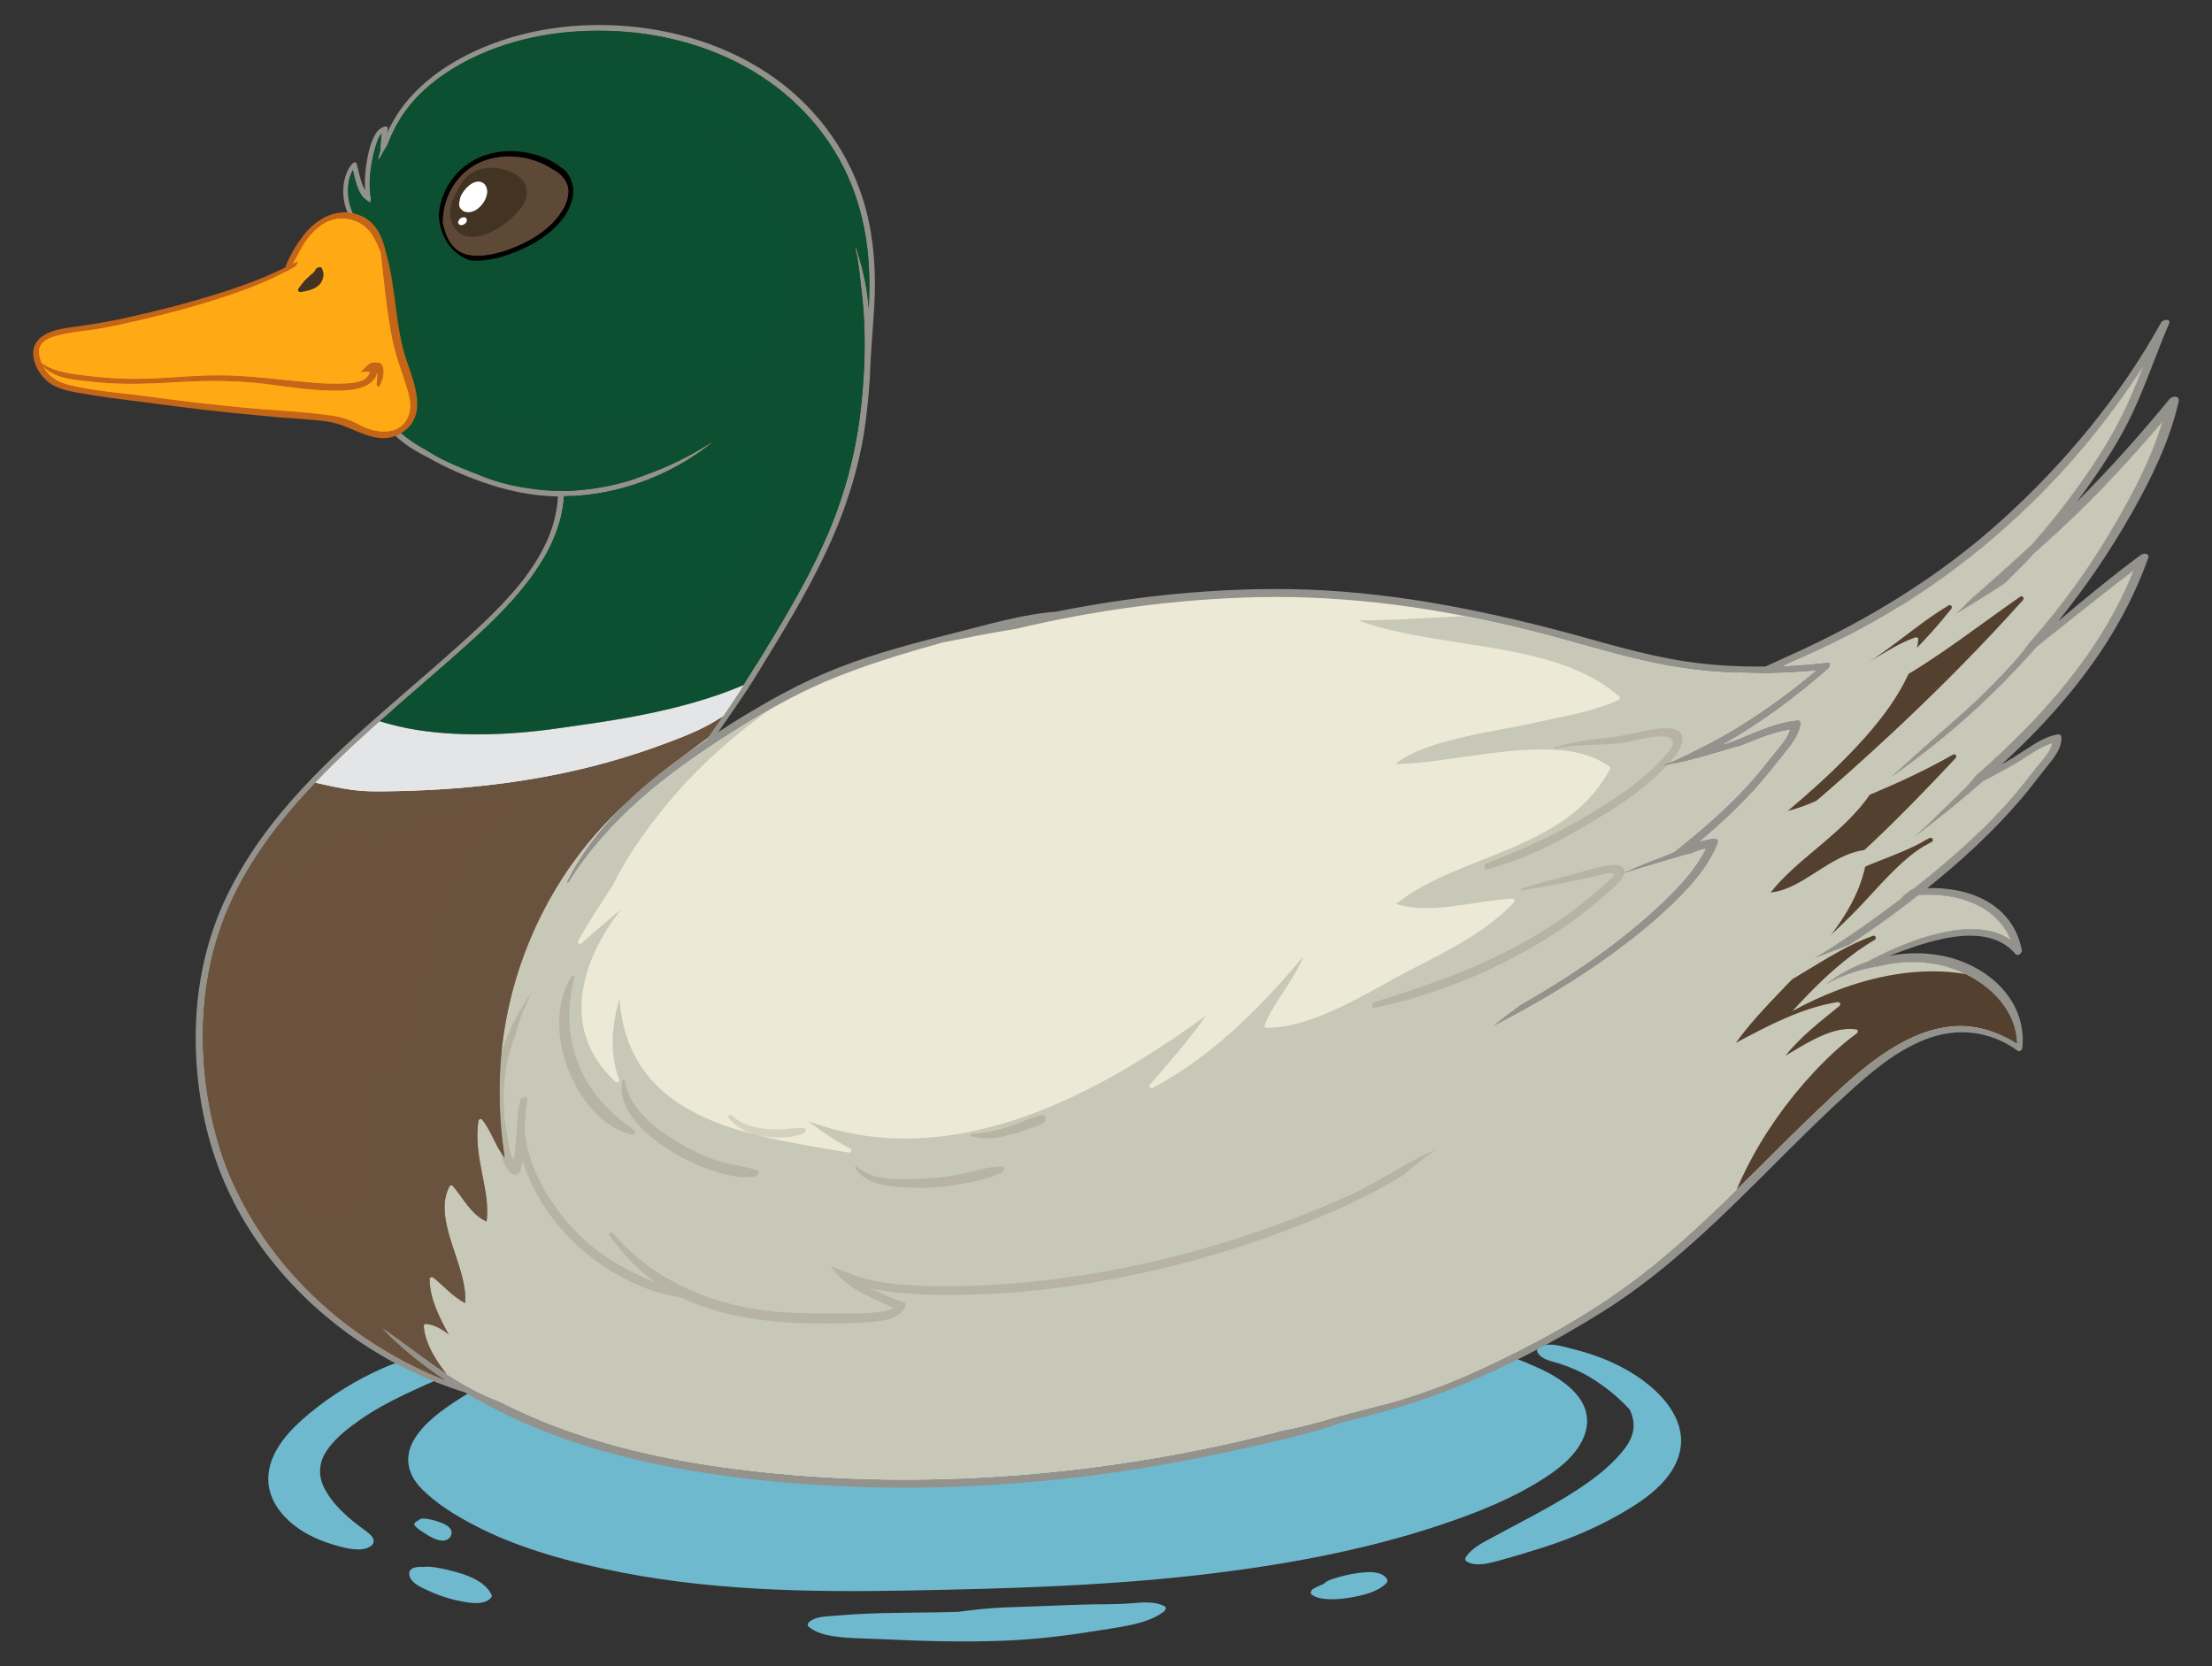 <?xml version="1.0" encoding="utf-8"?>
<!-- Generator: Adobe Illustrator 27.5.0, SVG Export Plug-In . SVG Version: 6.00 Build 0)  -->
<svg version="1.1" id="Layer_1" xmlns="http://www.w3.org/2000/svg" xmlns:xlink="http://www.w3.org/1999/xlink" x="0px" y="0px"
	 viewBox="0 0 2655.844 2000.894" style="enable-background:new 0 0 2655.844 2000.894;" xml:space="preserve">
<rect x="0" y="0" width="2655.844" height="2000.894" fill="#333333" stroke="none"/>
<g>
	<g>
		<path style="fill:#6FB9CF;" d="M1849.929,1643.842c-50.199-23.315-105.411-37.832-159.244-50.418
			c-123-28.756-249.223-42.202-375.37-47.786c-63.573-2.814-127.17-3.998-190.752-0.808c-62.419,3.131-124.643,9.717-186.425,18.945
			c-60.652,9.059-121.121,20.305-180.828,34.184c-40.721,9.465-81.433,21.19-118.739,39.966c-5.086,1.77-10.151,3.599-15.178,5.538
			c-24.811,9.572-48.788,21.331-71.121,35.652c-20.672,13.256-43.494,29.03-55.794,50.666c-11.252,19.794-7.01,40.287,8.562,56.54
			c18.066,18.855,42.007,33.399,65.145,45.427c48.089,24.996,101.119,40.22,154.028,51.782
			c120.401,26.312,244.513,28.533,367.323,26.212c122.277-2.312,244.836-5.77,366.289-20.806
			c98.628-12.21,197.711-31.237,291.333-64.703c32.436-11.594,64.516-25.027,94.081-42.638
			c23.95-14.265,52.424-34.108,60.423-62.097C1914.151,1682.796,1879.648,1657.647,1849.929,1643.842z"/>
		<path style="fill:#6FB9CF;" d="M700.496,1578.841c-14.866-4.095-30.449,0.879-45.2,3.141c-18.516,2.838-36.87,6.538-55.057,10.975
			c-34.089,8.318-67.554,19.137-99.582,33.353c-4.584,2.035-9.131,4.131-13.634,6.302c-8.939,2.88-17.811,5.955-26.497,9.759
			c-32.087,14.049-62.586,32.8-89.409,55.111c-22.101,18.383-45.425,42.273-48.692,71.954
			c-3.573,32.467,20.867,58.763,48.083,73.218c9.264,4.921,18.906,8.786,28.962,11.798c10.348,3.1,21.587,6.235,32.503,5.971
			c6.344-0.153,19.578-3.707,16.14-12.706c-1.773-4.644-7.426-8.34-11.247-11.216c-4.663-3.51-9.359-6.799-13.809-10.582
			c-14.043-11.939-28.18-25.7-35.356-42.884c-6.246-14.956-3.745-29.684,5.595-42.744c10.375-14.507,25.424-26.109,40.046-36.233
			c15.886-11,32.913-20.271,50.351-28.661c36.262-17.445,73.821-32.713,111.59-46.69c19.797-7.326,39.518-14.822,59.258-22.287
			c11.781-4.455,24.245-7.102,35.38-13.139c4.541-2.462,9.3-5.573,11.74-10.233C702.457,1581.532,702.589,1579.418,700.496,1578.841
			z"/>
		<path style="fill:#6FB9CF;" d="M813.99,1552.508c-24.741-6.922-52.516-2.742-75.871,7.023c-1.594,0.666-3.884,2.976-3.303,4.951
			c-1.318,0.863-2.558,1.775-3.68,2.726c-1.24,1.05-1.454,2.957-0.209,4.026c3.449,2.961,8.469,3.736,12.846,4.255
			c6.415,0.761,12.951,0.596,19.38,0.103c13.516-1.037,27.837-3.237,40.214-8.948c4.925-2.273,10.22-5.416,12.283-10.635
			C816.214,1554.584,815.518,1552.935,813.99,1552.508z"/>
		<path style="fill:#6FB9CF;" d="M590.406,1915.339c-7.033-15.481-26.366-23.146-41.913-27.557
			c-7.604-2.158-15.333-4.081-23.146-5.343c-5.137-0.829-11.328-1.924-16.819-0.97c-7.611-0.548-18.94,0.394-17.013,9.981
			c1.87,9.302,13.999,14.458,21.702,18.03c13.099,6.073,27.115,10.708,41.355,13.364c10.353,1.931,26.521,4.707,34.637-4.075
			C589.926,1917.993,590.919,1916.468,590.406,1915.339z"/>
		<path style="fill:#6FB9CF;" d="M527.903,1827.63c-3.763-1.41-7.668-2.488-11.615-3.274c-3.372-0.672-6.78-1.247-10.218-0.905
			c-1.12,0.111-2.563,1.01-3.627,2.18c-1.087,0.409-2.147,0.953-3.165,1.676c-1.164,0.825-2.641,2.85-1.487,4.261
			c3.212,3.931,8.139,6.945,12.387,9.647c5.447,3.465,11.621,7.136,18.088,8.32c3.24,0.593,6.644,0.486,9.474-1.379
			c2.644-1.743,4.511-4.776,4.456-7.959C542.075,1833.241,533.44,1829.706,527.903,1827.63z"/>
		<path style="fill:#6FB9CF;" d="M1971.44,1656.623c-18.322-13.274-39.111-23.245-60.639-30.407
			c-10.68-3.553-21.622-6.35-32.545-9.082c-9.278-2.32-20.027-4.456-29.059-0.192c-2.467,1.164-4.799,3.893-3.289,6.634
			c5.052,9.168,16.871,10.644,26.037,13.573c13.129,4.194,25.586,9.551,37.347,16.675c17.641,10.687,33.666,23.527,47.401,38.663
			c4.125,8.469,6.01,17.726,3.726,27.401c-2.722,11.531-10.563,21.239-18.474,29.848c-9.08,9.883-19.358,18.605-30.186,26.587
			c-22.266,16.414-46.595,30.323-70.955,43.495c-15.672,8.474-31.534,16.6-47.132,25.204c-12.132,6.691-25.85,12.788-33.7,24.629
			c-0.978,1.474-1.14,3.74,0.503,4.84c11.281,7.548,29.255,2.109,41.109-1.147c17.111-4.701,34.176-9.946,51.081-15.302
			c36.05-11.422,70.816-26.609,103.03-46.266c25.901-15.805,54.104-37.704,61.16-68.474
			C2025.077,1707.439,1998.991,1676.581,1971.44,1656.623z"/>
		<path style="fill:#6FB9CF;" d="M1665.234,1895.773c-6.865-10.494-24.783-8.314-35.345-6.922
			c-7.246,0.955-14.392,2.538-21.42,4.503c-5.849,1.635-12.065,3.208-17.132,6.622c-0.647,0.436-1.12,1.014-1.49,1.628
			c-4.6,1.733-9.07,3.786-13.329,6.305c-2.239,1.324-3.965,5.047-1.403,6.914c5.223,3.807,12.282,4.888,18.606,5.282
			c8.765,0.547,17.67-0.309,26.316-1.707c14.788-2.391,32.908-6.349,44.049-16.963
			C1665.557,1900.035,1666.42,1897.585,1665.234,1895.773z"/>
		<path style="fill:#6FB9CF;" d="M1793.477,1587.383c-2.445-10.172-17.221-13.354-25.963-15.145
			c-5.997-1.23-12.093-1.935-18.205-2.306c-5.086-0.309-10.444-0.768-15.417,0.542c-0.636,0.167-1.173,0.495-1.64,0.879
			c-4.127,0.111-8.242,0.509-12.322,1.333c-2.145,0.433-4.567,2.903-3.072,5.079c3.046,4.438,8.317,7.224,13.202,9.268
			c6.771,2.832,14.05,4.593,21.279,5.855c12.364,2.158,27.805,3.992,39.624-1.345
			C1792.521,1590.839,1793.899,1589.14,1793.477,1587.383z"/>
		<path style="fill:#6FB9CF;" d="M1398.489,1928.792c-12.369-6.761-28.291-4.567-41.784-3.553
			c-18.297,1.377-36.767,0.854-55.109,1.366c-21.075,0.588-42.132,1.619-63.203,2.319c-20.485,0.68-41.035,1.13-61.432,3.231
			c-8.923,0.92-17.83,2.085-26.741,3.218c-41.517,1.408-83.094,0.376-124.568,2.963c-10.115,0.631-20.223,1.465-30.329,2.228
			c-7.856,0.592-16.581,1.398-23.012,6.34c-1.996,1.534-3.705,4.419-1.302,6.417c7.925,6.589,18.485,9.495,28.537,11.144
			c11.125,1.825,22.362,2.404,33.62,2.757c29.83,0.934,59.612,2.715,89.46,3.279c32.381,0.611,64.876,0.67,97.216-1.227
			c31.947-1.873,63.746-5.754,95.307-10.911c14.458-2.363,29.078-4.314,43.391-7.436c13.646-2.976,27.405-7.321,38.65-15.733
			C1398.777,1934.006,1401.308,1930.333,1398.489,1928.792z"/>
	</g>
	<g>
		<g>
			<g>
				<g>
					<g>
						<path style="fill:#848688;" d="M1378.1,1682.89c-6.315-9.704-12.149-19.588-17.138-29.901c0.281-0.605,0.36-1.249,0.024-1.795
							c-5.349-8.679-5.095-18.139-6.093-27.931c-0.707-6.945-2.078-14.113-8.568-17.896c-6.418-3.741-14.649-4.403-21.895-4.88
							c-8.865-0.584-17.749-0.249-26.621-0.065c-23.688,0.49-47.343-0.417-70.838,3.374c-19.46,3.14-42.574,9.133-57.934,22.228
							c-14.216,12.119-16.117,30.938-23.334,47.029c-1.12,1.088-2.194,2.194-3.354,3.268c-9.146,8.455-18.638,16.431-26.943,25.752
							c-1.24,1.391-1.625,3.761,0.543,4.464c18.972,6.151,40.471,3.718,59.417-3.526c-2.493,2.55-4.601,5.395-5.792,8.94
							c-0.458,1.362,0.182,2.565,1.484,3.034c15.191,5.466,32.063,1.607,46.823-3.413c10.248-3.485,20.542-7.688,30.411-12.547
							c-2.261,3.042-4.568,6.051-6.995,8.964c-1.147,1.376-1.88,4.157,0.577,4.747c9.711,2.334,20.798-3.625,28.747-8.544
							c6.069-3.756,13.036-8.816,17.261-15.196c2.954,4.897,6.799,8.938,11.901,12.275c1.869,1.222,5.06-0.535,5.501-2.593
							c1.186-5.531,1.103-11.188,1.703-16.764c9.174,4.767,19.858,5.714,30.088,6.471c12.382,0.915,25.901,3.498,37.99-0.482
							C1376.947,1687.284,1379.543,1685.108,1378.1,1682.89z"/>
						<path style="fill:#FDF8EA;" d="M1340.504,1682.67c-11.312-0.829-23.973-0.758-33.466-7.844
							c-1.667-1.245-4.405,0.612-4.879,2.3c-1.43,5.089-1.631,10.294-2.196,15.469c-3.935-3.494-6.835-7.665-8.557-13.031
							c-0.123-0.385-0.309-0.675-0.524-0.913c-3.572,4.083-7.352,7.995-11.592,11.351c-3.313,3.452-7.442,6.369-10.922,8.634
							c-5.157,3.357-12.248,7.504-18.932,7.953c2.815-4.048,5.499-8.164,8.002-12.384c0.241-0.134,0.481-0.268,0.724-0.4
							c0.16-0.387,0.309-0.761,0.471-1.198c0.375-1.01,0.717-2.031,1.047-3.057c0.065-0.201,0.13-0.401,0.194-0.602
							c-2.097,0.687-4.194,1.375-6.305,2.02c-11.095,4.263-21.729,9.93-32.924,13.923c-13.608,4.854-29.13,8.902-43.39,4.752
							c2.606-4.647,7.636-8.031,12.018-11.606c0.91-1.988,1.841-3.973,2.73-5.949c-7.578,3.063-15.415,5.648-23.42,7.302
							c-14.76,4.657-30.879,6.018-45.413,2.283c8.828-9.273,19.02-17.81,27.976-27.238c2.637-4.923,5.008-9.971,7.145-15.125
							c-1.672,2.051-3.355,4.089-5.131,6.043c3.887-8.795,6.445-18.491,11.657-26.586c10.987-17.064,34.698-23.51,53.403-27.484
							c23.904-5.079,48.389-4.406,72.674-4.575c15.318-0.106,32.24-2.589,47.059,2.301c9.844,3.249,10.218,12.272,11.068,21.259
							c-0.152,0.05-0.29,0.152-0.44,0.219c1.093,6.975,2.13,13.962,3.569,20.854c4.921,11.174,11.237,21.839,17.756,32.056
							C1360.306,1685.022,1350.043,1683.37,1340.504,1682.67z"/>
					</g>
				</g>
			</g>
		</g>
		<path style="fill:#93928C;" d="M2615.806,482.191c1.669-7.311-7.551-7.201-11.073-2.909
			c-35.129,42.815-72.074,84.184-111.271,123.317c3.501-4.67,7.034-9.316,10.437-14.059c21.51-29.98,42.048-61.313,57.566-94.862
			c15.907-34.391,27.862-70.418,42.864-105.192c2.667-6.184-7.435-5.152-9.658-1.134
			c-49.079,88.719-115.768,168.887-190.815,236.824c-75.469,68.318-162.197,121.052-254.804,162.715
			c-9.596,4.317-19.386,8.88-29.331,13.367c-31.268,0.448-62.545-1.209-93.542-5.727c-55.465-8.084-108.973-25.748-163.131-39.683
			c-110.45-28.419-221.508-48.306-335.907-47.614c-86.905,0.526-174.01,10.183-259.391,27.267
			c-39.989,2.986-79.58,14.864-118.105,24.558c-48.623,12.234-97.042,24.615-143.815,42.963
			c-44.884,17.607-86.277,40.901-127.067,66.399c-5.51,3.445-10.945,7.024-16.409,10.552c16.15-23.246,32.478-46.374,47.271-70.54
			c29.078-47.5,58.472-95.032,82.156-145.525c23.2-49.459,40.312-101.611,47.441-155.898c3.141-23.92,5.247-48.027,5.962-72.161
			c0.505-6.807,0.846-13.632,1.279-20.415c1.32-20.714,3.317-41.376,3.845-62.137c0.989-38.895-2.872-77.872-14.807-115.037
			c-19.67-61.256-60.193-113.676-113.66-149.223c-49.382-32.832-107.556-51.11-166.395-56.396
			c-62.449-5.609-127.503,3.089-184.688,29.445c-30.869,14.227-60.123,33.994-82.041,60.233
			c-9.691,11.6-17.616,24.531-23.854,38.275c0.246-1.852,0.497-3.699,0.739-5.46c0.26-1.897-1.917-2.471-3.325-2.205
			c-8.03,1.513-12.411,9.712-15.225,16.598c-3.128,7.655-4.94,15.831-6.408,23.946c-2.129,11.768-3.221,23.936-2.056,35.898
			c-1.42-2.257-2.698-4.676-3.734-7.469c-2.975-8.018-4.41-16.458-6.747-24.659c-0.66-2.315-3.845-1.201-4.935,0.05
			c-11.955,13.713-13.464,36.378-8.04,53.157c2.407,7.447,6.093,14.924,10.366,21.508c6.778,18.175,13.561,36.005,16.288,55.365
			c3.19,22.649,3.573,45.617,3.755,68.452c0.163,20.557-0.446,41.176,0.011,61.719c0.424,19.056,4.238,36.795,15.88,52.258
			c13.335,17.712,31.998,30.512,52.167,40.376c20.22,11.657,41.78,21.126,63.666,28.984c29.711,10.669,60.379,17.482,92.022,17.978
			c0.228,0.003,0.455-0.02,0.682-0.017c-1.195,17.746-5.278,35.371-12.789,52.326c-17.357,39.186-47.484,71.599-78.239,100.741
			c-71.225,67.488-150.414,126.523-217.116,198.799c-35.533,38.502-67.026,81.054-89.775,128.402
			c-23.979,49.914-35.831,104.726-36.983,159.993c-1.114,53.45,6.931,108.088,24.712,158.569
			c15.579,44.229,39.28,85.337,68.742,121.758c58.96,72.887,140.247,127.351,229.658,155.248
			c26.825,16.009,54.846,29.999,83.705,41.961c80.256,33.267,165.425,50.791,251.409,61.087
			c196.967,23.586,397.615,9.283,590.94-33.878c43.139-9.632,87.099-18.806,128.8-33.492c48.597-12.052,85.889-22.532,127.38-38.798
			c63.82-25.021,125.701-57.409,183.778-93.78c111.959-70.113,196.711-173.322,293.475-261.489
			c28.256-25.745,57.74-51.132,93.722-65.354c38.075-15.049,78.057-10.611,111.278,13.607c2.14,1.56,5.221-1.161,5.44-3.296
			c6.015-58.821-43.475-100.886-97.459-111.13c-20.65-3.919-41.718-3.566-62.196,0.322c19.569-7.585,39.307-14.725,59.784-19.475
			c30.645-7.107,69.289-9.463,91.542,17.257c2.763,3.318,8.387-1.06,7.699-4.629c-10.546-54.669-61.567-75.998-113.423-74.481
			c40.419-32.381,78.966-67.663,112.409-106.848c10.988-12.875,21-26.497,31.624-39.659c7.877-9.759,17.475-21.284,17-34.565
			c-0.103-2.885-2.543-3.891-5.135-3.406c-13.125,2.454-24.534,9.449-35.521,16.725c-10.302,6.821-20.743,13.241-31.311,19.515
			c46.782-43.048,89.588-89.982,124.179-143.446c21.224-32.803,38.724-67.86,51.935-104.635c2.075-5.776-5.433-6.259-8.723-3.833
			c-34.13,25.161-66.779,52.249-99.262,79.551c32.949-40.911,62.675-84.478,88.634-130.383
			C2583.568,573.472,2605.047,529.33,2615.806,482.191z"/>
		<path style="fill:#ECEAD6;" d="M2491.704,703.063c-17.52,24.343-36.414,47.705-56.267,70.24
			c-11.025,16.249-25.237,30.276-38.698,44.462c-31.074,32.748-66.502,60.821-99.678,91.337
			c-8.538,7.854-17.194,15.606-25.824,23.385c64.222-44.883,122.776-97.34,174.243-156.11
			c38.663-30.591,76.896-61.777,116.29-91.445c-39.616,98.871-111.177,177.78-190.38,247.424
			c-7.417,10.786-17.798,19.458-26.996,28.643c-13.554,13.536-27.328,26.839-41.312,39.929c-1.246,1.166-2.529,2.291-3.781,3.451
			c27.733-21.337,55.157-43.265,81.543-66.311c2.529-1.344,5.075-2.659,7.6-4.012c13.442-7.199,27.021-14.263,39.889-22.46
			c11.334-7.222,22.626-15.5,35.666-19.122c-2.232,10.785-11.913,20.265-18.455,28.388c-9.009,11.185-17.482,22.743-26.839,33.659
			c-21.411,24.978-44.946,48.085-69.629,69.81c-16.949,14.916-34.416,29.267-52.125,43.318c-0.545,0.068-1.085,0.168-1.627,0.25
			c-4.002,3.015-7.978,6.063-11.969,9.092c0.794-0.144,1.564-0.355,2.363-0.482c-9.454,7.328-19.04,14.481-28.688,21.547
			c-2.555,1.955-5.215,3.766-7.807,5.671c-4.115,2.964-8.245,5.904-12.398,8.812c-2.118,1.454-4.137,3.045-6.28,4.464
			c-0.143,0.094-0.28,0.097-0.423,0.17c-10.738,7.405-21.559,14.686-32.562,21.68c-6.092,3.871-12.249,7.626-18.41,11.373
			c10.823-4.088,21.649-8.173,32.445-12.328c3.199-1.232,6.327-2.624,9.499-3.917c18.377-12.038,36.417-24.59,54.045-37.667
			c9.554-7.087,19.03-14.368,28.451-21.747c46.206-2.882,92.723,11.752,110.675,54.073c-22.367-15.303-51.389-15.008-78.347-9.666
			c-33.036,6.546-64.165,20.228-93.88,35.779c-0.677,0.238-1.368,0.428-2.043,0.674c-17.661,6.445-33.203,15.374-47.459,26.21
			c19.603-10.922,41.276-18.034,63.939-21.595c23.134-5.641,47.202-6.754,70.677-1.85c45.543,9.513,93.898,45.329,94.687,95.121
			c-24.656-15.411-52.061-24.156-81.583-20.603c-30.071,3.618-57.522,17.672-82.129,34.739
			c-27.136,18.821-51.24,41.972-75.115,64.68c-24.25,23.063-47.895,46.748-71.639,70.327
			c-47.72,47.386-95.99,94.723-149.905,135.129c-56.176,42.1-119.423,76.714-183.057,106.132
			c-38.646,17.867-78.496,32.728-119.39,43.413c0.618-0.262,1.229-0.542,1.846-0.805c-9.639,2.757-19.348,5.284-29.048,7.703
			c-30.461,7.596-60.253,18.039-91.212,23.34c-10.037,2.738-20.101,5.368-30.204,7.83c-94.192,22.958-190.437,38.291-287.074,45.952
			c-96.83,7.677-194.344,7.435-291.053-1.856c-86.643-8.324-173.105-23.097-255.149-52.892
			c-26.877-9.761-53.145-21.253-78.666-34.201c-1.473-0.55-2.965-1.042-4.43-1.615c-30.975-12.123-59.683-31.216-86.403-50.81
			c-14.432-10.584-28.742-21.351-43.519-31.453c-1.699-1.161-3.399-2.335-5.101-3.501c22.186,23.496,48.363,44.248,74.81,61.798
			c0.849,0.563,1.736,1.064,2.588,1.623c-68.93-27.174-131.858-69.188-181.923-124.157c-31.724-34.832-58.125-74.64-76.809-117.937
			c-20.87-48.364-31.718-101.284-33.877-153.824c-2.28-55.516,5.637-111.696,26.448-163.385
			c20.027-49.742,50.928-94.703,86.177-134.835c64.876-73.866,143.624-134.091,215.869-200.342
			c47.646-43.693,101.031-101.354,104.898-167.875c55.843-0.773,111.15-18.688,157.505-49.642
			c8.194-5.472,16.144-11.419,23.814-17.727c-26.676,17.491-55.307,31.999-85.461,42.417c-3.089,1.175-6.106,2.482-9.251,3.552
			c-22.157,7.54-45.224,12.26-68.549,14.104c-8.312,0.927-16.718,1.391-24.964,0.749c0.001,0.051,0.002,0.103,0.001,0.155
			c-12.663-0.251-25.213-1.454-37.634-3.52c-2.361-0.331-4.714-0.692-7.053-1.091c-16.17-2.753-31.626-7.078-46.87-13.135
			c-15.604-6.2-31.582-12.25-46.638-19.693c-7.047-3.484-13.884-7.511-20.609-11.719c-14.819-7.944-28.51-17.612-39.417-29.876
			c-6.186-6.956-11.698-14.775-14.967-23.542c-3.41-9.144-4.72-18.877-5.145-28.582c-0.862-19.709-0.099-39.601-0.309-59.335
			c-0.253-23.893-0.546-47.871-3.86-71.575c-2.338-16.715-6.862-32.22-14.436-46.773c1.717,1.562,3.607,2.881,5.665,3.875
			c-2.45-3.88-4.545-7.976-6.479-12.156c-0.951-1.398-1.838-2.81-2.639-4.174c-3.721-6.33-6.975-13.237-9.274-20.224
			c-4.287-13.029-4.185-31.248,3.03-43.895c2.529,10.629,5.425,25.427,13.023,33.444c2.349,1.994,4.576,3.915,7.283,5.243
			c0.241,0.119,0.487,0.228,0.734,0.335c0.069,0.028,0.15,0.06,0.25,0.094c0.131-2.463,0.133-4.935,0.361-7.391
			c-0.187-0.146-0.399-0.276-0.582-0.425c-0.033-0.265-0.065-0.567-0.097-0.822c-1.759-13.667-0.539-27.429,1.982-40.921
			c1.212-6.482,2.693-12.937,4.763-19.203c1.254-3.793,3.246-10.611,6.817-14.195c-0.807,6.603-1.421,13.257-1.39,19.902
			c-1.487,4.605-2.572,9.278-3.361,13.933c1.199-2.278,2.505-4.487,3.965-6.604c2.292-4.48,4.782-8.865,7.547-13.065
			c5.613-14.776,12.764-28.859,22.156-41.636c19.676-26.765,47.756-47.166,77.257-61.881c54.75-27.308,117.7-36.922,178.442-33.338
			c56.79,3.352,113.471,19.099,162.375,48.5c52.07,31.306,93.723,78.112,116.636,134.591
			c13.761,33.922,20.626,70.327,21.792,106.851c0.458,14.324,0.151,28.667-0.484,42.989c-0.648-6.548-1.303-13.095-2.252-19.614
			c-1.287-8.851-3.096-17.51-5.156-26.209c-2.101-8.879-5.193-17.376-7.42-26.211c-0.159-0.63-1.261-0.04-1.118,0.528
			c3.996,15.853,5.13,32.703,7.147,48.931c1.967,15.831,3.113,31.798,3.609,47.741c0.978,31.438-0.808,62.971-4.232,94.22
			c-6.188,56.463-21.109,110.531-44.492,162.298c-22.644,50.13-51.264,97.258-79.925,144.107
			c-13.509,22.081-27.33,43.827-42.159,65.052c-6.149,8.8-12.246,17.638-18.357,26.466c-27.323,18.204-53.833,37.662-78.566,59.247
			c-36.008,31.427-68.464,68.576-89.657,111.676c-0.922,1.877,1.63,1.955,2.451,0.639c46.318-74.29,115.053-128.382,187.951-174.979
			c38.798-24.8,78.189-48.318,120.7-66.252c45.319-19.12,92.408-33.303,139.705-46.589c29.268-5.714,58.438-11.818,87.95-16.351
			c94.746-22.524,192.294-35.846,289.496-38.101c111.622-2.59,220.931,13.275,329.045,40.285
			c59.269,14.807,117.791,34.81,178.247,44.247c23.07,3.601,46.23,5.626,69.423,6.484c0.528-0.268,1.135-0.445,1.897-0.402
			c11.144,0.632,22.309,0.624,33.465,0.854c19.717-0.289,39.44-1.359,59.14-3.136c-29.415,24.4-60.177,47.205-92.755,67.214
			c-25.288,15.531-51.557,28.834-78.337,41.219c-5.061,1.85-10.073,3.829-15.071,5.844c6.732-1.117,13.504-2.068,20.091-3.415
			c24.219-4.956,47.853-12.787,71.578-19.627c0.717-0.206,1.36-0.184,1.954-0.059c20.177-7.82,40.412-17.143,61.502-20.147
			c-5.019,13.548-16.449,24.55-25.092,35.81c-10.376,13.518-21.47,26.455-33.241,38.778c-24.524,25.675-51.695,48.836-79.466,70.909
			c-0.299,0.238-0.607,0.466-0.907,0.704c-5.339,2.361-10.668,4.655-16.024,6.623c-17.518,6.437-34.588,13.762-51.622,21.221
			c28.035-7.892,55.749-16.931,83.82-24.707c0.617-0.171,1.219-0.144,1.797-0.034c6.313-2.638,12.739-5.111,19.391-6.55
			c-11.789,24.182-30.859,44.544-50.097,62.96c-21.638,20.715-44.833,39.866-68.869,57.725
			c-32.997,24.516-67.79,46.322-103.42,66.716c-11.905,8.735-23.68,17.629-34.943,27.118
			c51.937-26.684,102.484-56.276,149.473-90.999c24.817-18.339,48.985-38.011,71.058-59.608
			c20.878-20.426,41.064-43.388,51.918-70.872c1.096-2.775-1.163-5.919-4.189-5.631c-5.777,0.549-11.419,1.801-16.974,3.474
			c18.723-15.863,36.801-32.416,53.831-49.875c13.986-14.339,26.838-29.565,39.057-45.423c10.59-13.743,24.248-26.996,27.704-44.65
			c0.526-2.683-0.69-5.688-4.011-5.392c-31.179,2.778-59.335,19.432-88.683,29.001c-0.047,0.016-0.094,0.03-0.141,0.046
			c45.256-25.613,87.544-57.154,125.819-90.754c2.199-1.931,4.242-8.209-0.937-7.617c-17.645,2.017-35.37,3.404-53.118,4.207
			c42.547-18.503,84.456-38.303,124.409-62.026c89.896-53.377,169.912-121.95,237.152-201.979
			c25.583-30.45,49.058-62.522,70.633-95.857c-6.823,17.291-13.755,34.535-21.683,51.353c-15.291,32.44-34.895,62.829-55.673,91.999
			c-17.519,24.595-36.417,48.169-56.37,70.821c-18.715,17.246-37.557,34.366-56.684,51.115
			c-5.941,5.201-11.861,10.421-17.837,15.572c-5.222,5.415-10.541,10.729-15.96,15.936c2.078-1.23,4.161-2.454,6.212-3.719
			c12.032-7.42,24.151-14.751,36.095-22.308c5.348-3.384,10.582-6.933,15.795-10.511c11.992-11.515,23.696-23.328,34.941-35.576
			c10.857-9.705,21.678-19.451,32.334-29.362c43.455-40.418,83.789-83.923,122.099-129.195
			c-10.094,33.204-24.7,64.822-41.345,95.335C2536.064,636.347,2515.085,670.576,2491.704,703.063z"/>
		<path style="fill:#C8C8B8;" d="M2344.395,960.998c9.198-9.185,19.58-17.858,26.996-28.643
			c79.203-69.645,150.764-148.553,190.38-247.423c-39.394,29.667-77.627,60.853-116.29,91.443
			c-51.467,58.771-110.022,111.228-174.243,156.11c8.629-7.778,17.286-15.53,25.824-23.385
			c33.175-30.517,68.603-58.589,99.678-91.336c13.461-14.186,27.673-28.214,38.697-44.462
			c19.853-22.534,38.746-45.897,56.267-70.239c23.381-32.486,44.36-66.716,63.523-101.845c16.645-30.513,31.25-62.131,41.344-95.335
			c-38.31,45.273-78.645,88.776-122.099,129.195c-10.657,9.91-21.478,19.658-32.334,29.362
			c-11.245,12.248-22.949,24.062-34.941,35.576c-5.214,3.578-10.448,7.127-15.796,10.511c-11.944,7.558-24.063,14.888-36.095,22.308
			c-2.051,1.264-4.134,2.489-6.212,3.719c5.419-5.208,10.738-10.521,15.96-15.937c5.976-5.151,11.896-10.37,17.836-15.572
			c19.128-16.749,37.971-33.868,56.685-51.114c19.953-22.652,38.851-46.227,56.369-70.822c20.778-29.17,40.383-59.559,55.673-91.998
			c7.927-16.818,14.859-34.062,21.683-51.354c-21.575,33.334-45.049,65.407-70.633,95.856
			c-67.239,80.029-147.256,148.602-237.152,201.98c-39.953,23.723-81.861,43.523-124.409,62.026
			c17.748-0.804,35.474-2.19,53.118-4.207c5.179-0.593,3.137,5.686,0.938,7.617c-38.276,33.6-80.564,65.141-125.82,90.754
			l0.141-0.046c29.347-9.57,57.503-26.224,88.683-29.001c3.321-0.296,4.537,2.71,4.011,5.393
			c-3.456,17.653-17.114,30.906-27.704,44.65c-12.219,15.857-25.071,31.084-39.056,45.423
			c-17.031,17.459-35.108,34.013-53.831,49.875c5.555-1.671,11.198-2.925,16.974-3.474c3.027-0.288,5.285,2.857,4.189,5.632
			c-10.854,27.484-31.04,50.446-51.917,70.872c-22.074,21.597-46.242,41.269-71.059,59.608
			c-46.989,34.722-97.536,64.315-149.473,90.999c11.263-9.488,23.038-18.382,34.943-27.118c35.63-20.394,70.423-42.2,103.419-66.716
			c24.038-17.859,47.231-37.01,68.87-57.724c19.238-18.417,38.308-38.779,50.097-62.961c-6.652,1.438-13.078,3.912-19.391,6.551
			c-0.578-0.111-1.179-0.137-1.797,0.033c-28.072,7.776-55.785,16.815-83.82,24.707c17.034-7.459,34.104-14.784,51.621-21.221
			c5.357-1.969,10.685-4.263,16.024-6.625c0.3-0.238,0.607-0.464,0.907-0.703c27.771-22.072,54.942-45.234,79.466-70.909
			c11.771-12.323,22.865-25.261,33.241-38.778c8.643-11.26,20.073-22.262,25.092-35.809c-21.09,3.003-41.325,12.326-61.502,20.146
			c-0.595-0.126-1.237-0.148-1.954,0.06c-23.725,6.839-47.36,14.671-71.578,19.626c-6.587,1.347-13.36,2.297-20.092,3.414
			c4.997-2.014,10.01-3.993,15.071-5.844c26.78-12.385,53.05-25.688,78.337-41.218c32.578-20.009,63.34-42.815,92.755-67.215
			c-19.699,1.777-39.423,2.847-59.139,3.137c-11.157-0.231-22.322-0.223-33.465-0.854c-0.763-0.043-1.37,0.133-1.898,0.402
			c-23.192-0.859-46.352-2.884-69.423-6.485c-60.455-9.436-118.977-29.439-178.247-44.247c-26.23-6.553-52.532-12.434-78.92-17.57
			c-42.747,1.631-85.455,5.243-128.246,5.05c18.738,6.966,38.265,11.817,57.816,15.808c45.806,9.349,92.436,14.05,138.137,23.962
			c41.934,9.095,84.697,22.839,117.506,51.627c1.196,1.049,0.967,3.47-0.536,4.157c-25.096,11.476-52.06,16.98-78.908,22.655
			c-16.858,3.562-33.625,7.343-50.566,10.509c-17.734,3.313-35.484,6.566-53.088,10.526c-17.638,3.968-35.238,8.552-52.128,15.059
			c-11.819,4.552-23.75,10.183-33.65,18.26c16.131-0.06,32.26-1.795,48.23-3.847c37.648-4.838,75.143-11.73,113.133-13.341
			c32.08-1.359,68.278,0.387,95.267,19.911c1.203,0.871,1.666,2.263,0.95,3.621c-10.855,20.584-26.157,38.371-44.358,52.813
			c-32.333,25.654-71.258,40.925-109.236,56.08c-35.685,14.239-72.783,28.549-103.11,52.747c8.084,2.569,16.453,4.059,24.936,4.624
			c38.586,2.573,76.398-8.995,114.737-11.008c2.387-0.124,3.357,2.936,1.872,4.518c-17.727,18.883-38.948,34-61.158,47.15
			c-19.186,11.361-39.066,21.701-58.944,31.791c-18.857,9.571-37.161,20.191-55.773,30.221
			c-19.73,10.632-39.802,20.808-60.795,28.732c-19.249,7.267-39.567,12.666-60.263,12.754c-2.19,0.009-3.052-2.214-2.285-3.983
			c12.542-28.942,34.807-52.981,46.712-82.112c-9.128,10.898-18.368,21.702-27.892,32.255
			c-44.463,49.263-94.477,94.683-153.362,126.074c-2.72,1.45-5.179-1.922-3.207-4.158c7.84-8.889,15.625-17.827,23.296-26.861
			c15.484-18.236,30.474-36.922,44.543-56.266c-25.34,18.465-51.254,36.144-77.955,52.589
			c-62.672,38.599-130.545,71.354-202.947,86.593c-35.252,7.421-71.505,10.526-107.466,7.74
			c-30.759-2.383-60.889-9.161-89.745-19.814c16.03,12.177,32.493,23.794,50.509,32.883c2.883,1.454,0.7,5.31-2.039,4.837
			c-27.77-4.802-55.626-9.168-83.219-14.934c-46.376-9.694-94.55-23.174-132.526-52.753c-18.144-14.133-33.167-32.056-43.181-52.809
			c-9.707-20.117-14.565-42.011-16.272-64.17c-9.131,31.483-12.26,66.408-0.216,97.107c1.032,2.629-2.649,4.21-4.423,2.575
			c-16.065-14.809-28.937-32.948-35.598-53.887c-10.926-34.346-3.671-71.175,11.147-103.169
			c8.276-17.869,18.938-34.664,31.198-50.212c-16.005,13.469-32.059,26.883-47.497,41.004c-2.202,2.014-5.677-0.551-4.157-3.208
			c12.823-22.413,26.604-44.276,41.189-65.587c12.654-26.176,28.654-50.754,46.179-73.905
			c19.453-25.698,40.442-50.155,63.697-72.488c22.942-22.032,47.438-42.502,73.216-61.139c2.761-1.996,5.547-3.96,8.341-5.915
			c-18.921,10.719-37.454,22.158-55.84,33.91c-72.898,46.597-141.633,100.689-187.951,174.981c-0.821,1.317-3.374,1.238-2.451-0.64
			c21.193-43.099,53.65-80.248,89.657-111.674c24.732-21.587,51.242-41.044,78.566-59.248c6.11-8.828,12.209-17.666,18.357-26.466
			c14.829-21.225,28.65-42.971,42.159-65.053c28.661-46.848,57.281-93.976,79.925-144.106
			c23.384-51.768,38.305-105.836,44.492-162.299c3.425-31.248,5.211-62.782,4.232-94.219c-0.495-15.945-1.641-31.912-3.609-47.742
			c-2.016-16.227-3.151-33.077-7.147-48.93c-0.143-0.567,0.958-1.159,1.118-0.529c2.227,8.837,5.318,17.333,7.42,26.212
			c2.059,8.699,3.868,17.358,5.156,26.209c0.948,6.519,1.605,13.066,2.251,19.614c0.636-14.322,0.943-28.665,0.485-42.989
			c-1.166-36.524-8.03-72.929-21.792-106.85c-22.913-56.479-64.566-103.285-116.636-134.592
			C856.272,56.651,799.59,40.903,742.8,37.552c-60.743-3.585-123.692,6.03-178.442,33.338
			c-29.501,14.715-57.581,35.115-77.256,61.881c-9.393,12.777-16.543,26.859-22.157,41.635c-2.764,4.2-5.255,8.586-7.546,13.065
			c-1.46,2.117-2.766,4.327-3.965,6.605c0.788-4.656,1.874-9.329,3.362-13.933c-0.033-6.647,0.582-13.299,1.389-19.903
			c-3.571,3.584-5.563,10.402-6.817,14.195c-2.07,6.265-3.551,12.721-4.762,19.202c-2.522,13.492-3.742,27.255-1.982,40.922
			c0.032,0.256,0.065,0.556,0.096,0.822c0.184,0.148,0.396,0.279,0.583,0.425c-0.229,2.456-0.231,4.928-0.362,7.391
			c-0.101-0.033-0.181-0.066-0.251-0.093c-0.246-0.109-0.492-0.217-0.733-0.336c-2.708-1.327-4.934-3.249-7.283-5.243
			c-7.598-8.017-10.494-22.814-13.022-33.444c-7.216,12.648-7.317,30.867-3.031,43.895c2.299,6.987,5.553,13.895,9.274,20.223
			c0.801,1.364,1.688,2.777,2.639,4.176c1.935,4.18,4.029,8.276,6.48,12.155c-2.06-0.995-3.949-2.313-5.665-3.875
			c7.574,14.554,12.097,30.058,14.436,46.773c3.314,23.703,3.606,47.681,3.86,71.575c0.21,19.735-0.553,39.627,0.309,59.334
			c0.424,9.706,1.734,19.439,5.145,28.583c3.269,8.767,8.781,16.586,14.968,23.542c10.906,12.264,24.597,21.932,39.416,29.875
			c6.725,4.208,13.562,8.235,20.609,11.719c15.057,7.444,31.034,13.494,46.639,19.694c15.242,6.057,30.699,10.381,46.869,13.135
			c2.339,0.398,4.692,0.76,7.053,1.091c12.42,2.065,24.97,3.268,37.633,3.519c0.001-0.052,0-0.102-0.001-0.154
			c8.246,0.642,16.652,0.178,24.964-0.749c23.325-1.843,46.391-6.564,68.549-14.104c3.144-1.07,6.161-2.376,9.25-3.551
			c30.155-10.418,58.786-24.926,85.462-42.417c-7.67,6.307-15.62,12.254-23.814,17.727
			c-46.356,30.954-101.662,48.869-157.505,49.642c-3.868,66.521-57.253,124.182-104.898,167.876
			c-72.245,66.249-150.993,126.476-215.87,200.341c-35.248,40.132-66.149,85.093-86.177,134.836
			c-20.81,51.687-28.728,107.869-26.447,163.384c2.159,52.539,13.008,105.46,33.877,153.824
			c18.684,43.298,45.085,83.104,76.809,117.937c50.065,54.968,112.993,96.984,181.923,124.156c-0.852-0.558-1.74-1.059-2.588-1.623
			c-26.448-17.55-52.625-38.302-74.81-61.799c1.702,1.167,3.402,2.341,5.101,3.502c14.777,10.102,29.087,20.87,43.519,31.453
			c26.72,19.595,55.427,38.688,86.403,50.81c1.465,0.574,2.957,1.066,4.43,1.615c25.521,12.948,51.789,24.441,78.666,34.2
			c82.044,29.796,168.505,44.568,255.148,52.893c96.71,9.29,194.224,9.532,291.054,1.856
			c96.636-7.663,192.882-22.996,287.074-45.953c10.103-2.463,20.168-5.091,30.205-7.83c30.96-5.302,60.751-15.744,91.213-23.34
			c9.7-2.418,19.409-4.946,29.047-7.703c-0.618,0.263-1.227,0.543-1.845,0.804c40.893-10.684,80.743-25.545,119.389-43.411
			c63.634-29.419,126.881-64.032,183.057-106.134c53.914-40.405,102.184-87.742,149.904-135.128
			c23.745-23.579,47.391-47.264,71.64-70.327c23.875-22.707,47.979-45.859,75.115-64.679c24.607-17.068,52.058-31.122,82.129-34.74
			c29.522-3.552,56.927,5.193,81.583,20.604c-0.788-49.793-49.145-85.608-94.687-95.121c-23.476-4.904-47.543-3.792-70.677,1.851
			c-22.663,3.56-44.336,10.672-63.939,21.595c14.256-10.835,29.799-19.765,47.459-26.21c0.675-0.247,1.366-0.436,2.043-0.674
			c29.715-15.552,60.845-29.234,93.88-35.779c26.958-5.343,55.98-5.636,78.348,9.665c-17.952-42.32-64.469-56.954-110.676-54.072
			c-9.421,7.379-18.896,14.661-28.45,21.747c-17.629,13.076-35.669,25.628-54.047,37.667c-3.171,1.292-6.299,2.685-9.498,3.916
			c-10.796,4.156-21.622,8.24-32.445,12.328c6.161-3.748,12.318-7.502,18.41-11.372c11.004-6.994,21.824-14.275,32.562-21.681
			c0.143-0.074,0.281-0.076,0.423-0.17c2.143-1.418,4.162-3.01,6.279-4.464c4.154-2.908,8.284-5.849,12.399-8.811
			c2.593-1.906,5.252-3.716,7.808-5.672c9.648-7.065,19.234-14.219,28.688-21.547c-0.8,0.127-1.569,0.339-2.363,0.483
			c3.992-3.03,7.968-6.077,11.969-9.093c0.543-0.081,1.082-0.181,1.627-0.249c17.709-14.052,35.176-28.402,52.125-43.318
			c24.684-21.725,48.219-44.833,69.629-69.81c9.357-10.917,17.831-22.476,26.84-33.66c6.542-8.122,16.222-17.603,18.454-28.387
			c-13.04,3.621-24.331,11.899-35.666,19.121c-12.868,8.198-26.446,15.262-39.889,22.461c-2.525,1.352-5.071,2.667-7.6,4.011
			c-26.387,23.048-53.81,44.975-81.543,66.312c1.252-1.16,2.535-2.285,3.781-3.452
			C2317.066,987.837,2330.841,974.533,2344.395,960.998z"/>
		<path style="fill:#C8C8B8;" d="M2376.856,1231.224c-15.098-9.676-32.121-15.814-49.8-18.647
			c-37.421-5.993-76.088,2.439-111.112,15.556c-45.009,16.855-84.754,43.238-120.649,74.967
			c-19.041,16.832-37.02,34.814-54.698,53.057c-7.095,7.322-14.415,14.441-21.196,22.059c-6.891,7.741-13.426,15.796-19.896,23.89
			c-13.773,17.231-27.204,34.785-42.12,51.059c-13.13,14.328-27.743,28.484-45.404,37.071c-1.597,0.775-4.232-0.116-3.982-2.285
			c2.6-22.642,9.364-44.478,17.221-65.896c-2.793,4.866-5.562,9.744-8.425,14.568c-17.433,29.375-36.326,58.179-58.955,83.852
			c-20.662,23.445-45.134,44.88-74.702,56.086c-2.388,0.905-3.834-2.033-2.989-3.888c4.958-10.889,10.08-21.702,15.12-32.542
			c-38.576,43.133-87.028,81.303-143.855,94.388c-2.94,0.676-4.604-3.236-2.039-4.838c14.368-8.974,26.746-20.295,37.95-32.836
			c-50.321,26.772-103.283,48.395-157.662,65.443c-105.722,33.146-216.362,49.774-326.878,54.952
			c-56.803,2.661-113.877,2.324-170.633-1.318c-29.275-1.879-58.587-5.237-87.14-12.14c-20.625-4.987-39.121-15.195-58.473-23.368
			c12.223,7.809,24.497,15.615,33.657,26.958c1.674,2.075,0.124,4.937-2.575,4.424c-30.85-5.865-61.66-12.017-92.169-19.483
			c-51.01-12.482-101.552-28.722-147.905-53.751c-43.581-23.533-81.898-55.045-113.016-93.448
			c4.907,22.894,13.376,45.754,10.445,69.289c-0.248,1.99-2.055,3.298-3.983,2.285c-45.265-23.79-81.817-62.149-112.762-102.198
			c-29.076-37.633-54.064-78.464-75.484-120.895c-23.906-47.358-43.177-96.839-55.177-148.584
			c-17.534-75.611-20.065-153.499-11.025-230.204c-18.379,26.336-34.318,54.359-46.306,84.133
			c-20.81,51.687-28.728,107.869-26.447,163.384c2.159,52.539,13.008,105.46,33.877,153.824
			c18.684,43.298,45.085,83.104,76.809,117.937c50.065,54.968,112.993,96.984,181.923,124.156c-0.852-0.558-1.74-1.059-2.588-1.623
			c-26.448-17.55-52.625-38.302-74.81-61.799c1.702,1.167,3.402,2.341,5.101,3.502c14.777,10.102,29.087,20.87,43.519,31.453
			c26.72,19.595,55.427,38.688,86.403,50.81c1.465,0.574,2.957,1.066,4.43,1.615c25.521,12.948,51.789,24.441,78.666,34.2
			c82.044,29.796,168.505,44.568,255.148,52.893c96.71,9.29,194.224,9.532,291.054,1.856
			c96.636-7.663,192.882-22.996,287.074-45.953c10.103-2.463,20.168-5.091,30.205-7.83c30.96-5.302,60.751-15.744,91.213-23.34
			c9.7-2.418,19.409-4.946,29.047-7.703c-0.618,0.263-1.227,0.543-1.845,0.804c40.893-10.684,80.743-25.545,119.389-43.411
			c63.634-29.419,126.881-64.032,183.057-106.134c53.914-40.405,102.184-87.742,149.904-135.128
			c23.745-23.579,47.391-47.264,71.64-70.327c23.875-22.707,47.979-45.859,75.115-64.679c24.607-17.068,52.058-31.122,82.129-34.74
			c15.208-1.83,29.84-0.351,43.837,3.576C2381.737,1234.523,2379.339,1232.816,2376.856,1231.224z"/>
		<path style="fill:#C8C8B8;" d="M1880.396,1199.997c11.366-11.883,22.023-24.587,31.905-37.894
			c-16.273,11.068-32.885,21.625-49.789,31.708c-12.686,11.68-25.519,23.204-38.472,34.582
			c-28.695,25.207-57.771,49.975-86.396,75.261c9.221-1.049,18.352-2.756,27.366-5.006c41.111-10.26,79.11-30.123,116.198-50.085
			c2.71-1.459,5.193,1.932,3.207,4.156c-10.519,11.788-21.986,22.67-34.179,32.703c-28.67,39.728-75.767,64.908-118.835,85.611
			c-44.894,21.581-91.279,40.545-137.105,60.052c-60.324,25.68-121.864,49.22-185.3,66.034
			c-62.46,16.556-126.307,28.126-190.547,35.017c-32.762,3.514-65.121,3.65-97.935,0.556c-28.881-2.722-57.562-7.143-86.323-10.873
			c15.374,9.464,32.886,15.032,48.807,23.561c1.935,1.037,1.603,4.399-0.632,4.838c-24.408,4.795-49.256,6.944-74.125,6.014
			c-82.772-3.098-159.056-39.164-228.097-82.558c7.769,16.647,18.66,32.626,32.917,44.02c1.773,1.418,0.306,4.69-1.872,4.518
			c-21.786-1.715-42.741-8.386-61.93-18.77c-35.362-19.134-64.289-49.584-84.945-83.807c-14.01-23.213-24.706-49.02-29.831-75.797
			c0.766,14.646,2.822,29.233,6.313,43.537c13.918,57.036,47.949,107.652,91.313,146.622
			c40.526,36.418,89.921,63.515,142.861,76.747c-11.293-8.386-22.35-17.098-30.94-28.373c-1.8-2.364,1.537-4.557,3.621-3.621
			c25.13,11.282,51,21.036,77.836,27.408c14.982,3.558,30.154,6.019,45.415,7.852c33.292,2.995,66.814,3.528,100.21,2.534
			c49.205-1.463,98.239-6.09,147.224-10.731c23.929-2.268,47.876-4.32,71.698-7.573c22.848-3.12,45.582-7.07,68.158-11.768
			c43.915-9.138,87.186-21.15,129.832-35.025c39.252-12.768,77.965-27.116,116.446-42.031c38.32-18.085,75.94-37.693,112.214-59.604
			c40.172-24.265,78.794-51.26,114.363-81.92c34.927-30.107,66.979-63.783,93.751-101.391c25.417-35.707,45.798-74.836,59.88-116.34
			c-7.575,4.967-15.091,10.022-22.551,15.159c-33.59,23.127-66.957,47.003-104.593,63.225c-2.508,1.08-5.724-2.069-3.207-4.158
			C1863.495,1216.783,1872.165,1208.601,1880.396,1199.997z"/>
		<path style="fill:#C8C8B8;" d="M1912.012,1145.939c-6.11,6.284-12.334,12.453-18.594,18.584
			c11.282-7.529,22.446-15.238,33.373-23.307c6.606-10.218,12.776-20.709,18.347-31.478
			C1934.395,1122.077,1923.418,1134.21,1912.012,1145.939z"/>
		<path style="fill:#53402E;" d="M2344.395,960.998c9.198-9.185,19.58-17.858,26.996-28.643
			c79.203-69.645,150.764-148.553,190.38-247.423c-39.394,29.667-77.627,60.853-116.29,91.443
			c-51.467,58.771-110.022,111.228-174.243,156.11c8.629-7.778,17.286-15.53,25.824-23.385
			c33.175-30.517,68.603-58.589,99.678-91.336c13.461-14.186,27.673-28.214,38.697-44.462
			c19.853-22.534,38.746-45.897,56.267-70.239c23.381-32.486,44.36-66.716,63.523-101.845c16.645-30.513,31.25-62.131,41.344-95.335
			c-38.31,45.273-78.645,88.776-122.099,129.195c-10.657,9.91-21.478,19.658-32.334,29.362
			c-11.245,12.248-22.949,24.062-34.941,35.576c-5.214,3.578-10.448,7.127-15.796,10.511c-11.944,7.558-24.063,14.888-36.095,22.308
			c-2.051,1.264-4.134,2.489-6.212,3.719c5.419-5.208,10.738-10.521,15.96-15.937c5.976-5.151,11.896-10.37,17.836-15.572
			c19.128-16.749,37.971-33.868,56.685-51.114c19.953-22.652,38.851-46.227,56.369-70.822c20.778-29.17,40.383-59.559,55.673-91.998
			c7.927-16.818,14.859-34.062,21.683-51.354c-21.575,33.334-45.049,65.407-70.633,95.856
			c-62.648,74.565-136.399,139.17-218.887,190.82c-17.085,26.414-38.688,49.566-56.09,75.748
			c24.966-10.39,46.376-28.1,72.155-36.875c1.521-0.519,3.515,0.885,3.351,2.552c-1.777,18.011-8.193,35.133-16.527,51.092
			c-17.543,33.596-43.02,62.951-69.381,89.895c-22.4,22.892-46.323,44.221-70.795,64.869c18.098-4.596,35.425-12.18,52.059-20.527
			c20.033-10.055,39.299-21.534,58.51-33.06c1.883-1.13,4.691,0.773,3.887,2.989c-5.19,14.325-12.851,27.452-22.154,39.484
			c-16.872,21.823-38.165,39.669-59.132,57.385c-18.909,15.975-38.392,32.073-53.76,51.64c20.1-2.1,37.974-13.892,54.674-24.538
			c18.247-11.632,37.113-23.996,59.085-26.625c1.321-0.158,2.78,1.338,2.646,2.647c-2.109,20.797-8.584,40.695-18.11,59.256
			c-17.769,34.617-44.503,63.858-71.048,91.907c-23.762,25.108-48.786,49.684-68.979,77.877
			c38.625-20.583,78.506-41.888,122.003-48.935c2.288-0.37,4.855,2.561,2.576,4.423c-22.756,18.597-46.693,36.724-64.983,59.898
			c11.87-6.994,23.54-14.332,35.938-20.391c15.135-7.395,31.866-13.56,48.953-11.146c2.509,0.355,2.21,3.684,0.632,4.838
			c-18.802,13.727-35.878,29.783-51.72,46.804c-32.007,34.39-59.617,73.401-80.766,115.377c-4.163,8.263-8.127,16.766-11.791,25.442
			c8.821-8.645,17.607-17.316,26.357-26.006c23.745-23.579,47.391-47.264,71.64-70.327c23.875-22.707,47.979-45.859,75.115-64.679
			c24.607-17.068,52.058-31.122,82.129-34.74c29.522-3.552,56.927,5.193,81.583,20.604c-0.788-49.793-49.145-85.608-94.687-95.121
			c-23.476-4.904-47.543-3.792-70.677,1.851c-22.663,3.56-44.336,10.672-63.939,21.595c14.256-10.835,29.799-19.765,47.459-26.21
			c0.675-0.247,1.366-0.436,2.043-0.674c29.715-15.552,60.845-29.234,93.88-35.779c26.958-5.343,55.98-5.636,78.348,9.665
			c-17.952-42.32-64.469-56.954-110.676-54.072c-9.421,7.379-18.896,14.661-28.45,21.747
			c-17.629,13.076-35.669,25.628-54.047,37.667c-3.171,1.292-6.299,2.685-9.498,3.916c-10.796,4.156-21.622,8.24-32.445,12.328
			c6.161-3.748,12.318-7.502,18.41-11.372c11.004-6.994,21.824-14.275,32.562-21.681c0.143-0.074,0.281-0.076,0.423-0.17
			c2.143-1.418,4.162-3.01,6.279-4.464c4.154-2.908,8.284-5.849,12.399-8.811c2.593-1.906,5.252-3.716,7.808-5.672
			c9.648-7.065,19.234-14.219,28.688-21.547c-0.8,0.127-1.569,0.339-2.363,0.483c3.992-3.03,7.968-6.077,11.969-9.093
			c0.543-0.081,1.082-0.181,1.627-0.249c17.709-14.052,35.176-28.402,52.125-43.318c24.684-21.725,48.219-44.833,69.629-69.81
			c9.357-10.917,17.831-22.476,26.84-33.66c6.542-8.122,16.222-17.603,18.454-28.387c-13.04,3.621-24.331,11.899-35.666,19.121
			c-12.868,8.198-26.446,15.262-39.889,22.461c-2.525,1.352-5.071,2.667-7.6,4.011c-26.387,23.048-53.81,44.975-81.543,66.312
			c1.252-1.16,2.535-2.285,3.781-3.452C2317.066,987.837,2330.841,974.533,2344.395,960.998z"/>
		<path style="fill:#6B533E;" d="M459.007,1594.82c1.702,1.167,3.402,2.341,5.101,3.502c14.777,10.102,29.087,20.87,43.519,31.453
			c9.251,6.784,18.757,13.488,28.498,19.883c-2.438-3.104-4.867-6.215-7.128-9.439c-9.915-14.145-18.928-30.504-20.198-48.062
			c-0.135-1.883,1.792-2.799,3.35-2.552c10.093,1.599,18.98,6.35,26.6,12.769c-11.339-20.902-22.67-42.696-22.925-66.42
			c-0.026-2.472,2.829-3.24,4.518-1.871c12.662,10.261,23.547,22.967,38.106,30.581c0.863-9.731-0.646-19.573-2.896-29.03
			c-4.737-19.902-12.786-38.827-17.842-58.638c-4.41-17.282-6.561-36.016,1.893-52.442c0.737-1.433,3.083-1.801,4.156-0.535
			c12.506,14.757,21.979,34.614,40.453,42.652c2.703-19.612-1.923-39.58-5.625-58.763c-3.969-20.566-7.439-41.428-4.125-62.341
			c0.299-1.891,3.23-2.637,4.424-1.169c11.256,13.843,15.77,31.929,27.079,45.576c-7.422-48.633-8.32-98.112-1.367-146.875
			c12.709-89.142,51.994-175.589,111.787-243.042c11.462-12.931,23.606-25.117,36.212-36.792
			c5.761-5.549,11.605-10.999,17.598-16.229c15.203-13.27,31.133-25.66,47.456-37.524c10.827-8.169,21.774-16.194,32.78-24.133
			c5.553-8.025,11.098-16.058,16.687-24.057c14.829-21.225,28.65-42.971,42.159-65.053c28.661-46.848,57.281-93.976,79.925-144.106
			c23.384-51.768,38.305-105.836,44.492-162.299c3.425-31.248,5.211-62.782,4.232-94.219c-0.495-15.945-1.641-31.912-3.609-47.742
			c-2.016-16.227-3.151-33.077-7.147-48.93c-0.143-0.567,0.958-1.159,1.118-0.529c2.227,8.837,5.318,17.333,7.42,26.212
			c2.059,8.699,3.868,17.358,5.156,26.209c0.948,6.519,1.605,13.066,2.251,19.614c0.636-14.322,0.943-28.665,0.485-42.989
			c-1.166-36.524-8.03-72.929-21.792-106.85c-22.913-56.479-64.566-103.285-116.636-134.592
			C856.272,56.651,799.59,40.903,742.8,37.552c-60.743-3.585-123.692,6.03-178.442,33.338
			c-29.501,14.715-57.581,35.115-77.256,61.881c-9.393,12.777-16.543,26.859-22.157,41.635c-2.764,4.2-5.255,8.586-7.546,13.065
			c-1.46,2.117-2.766,4.327-3.965,6.605c0.788-4.656,1.874-9.329,3.362-13.933c-0.033-6.647,0.582-13.299,1.389-19.903
			c-3.571,3.584-5.563,10.402-6.817,14.195c-2.07,6.265-3.551,12.721-4.762,19.202c-2.522,13.492-3.742,27.255-1.982,40.922
			c0.032,0.256,0.065,0.556,0.096,0.822c0.184,0.148,0.396,0.279,0.583,0.425c-0.229,2.456-0.231,4.928-0.362,7.391
			c-0.101-0.033-0.181-0.066-0.251-0.093c-0.246-0.109-0.492-0.217-0.733-0.336c-2.708-1.327-4.934-3.249-7.283-5.243
			c-7.598-8.017-10.494-22.814-13.022-33.444c-7.216,12.648-7.317,30.867-3.031,43.895c2.299,6.987,5.553,13.895,9.274,20.223
			c0.801,1.364,1.688,2.777,2.639,4.176c1.935,4.18,4.029,8.276,6.48,12.155c-2.06-0.995-3.949-2.313-5.665-3.875
			c7.574,14.554,12.097,30.058,14.436,46.773c3.314,23.703,3.606,47.681,3.86,71.575c0.21,19.735-0.553,39.627,0.309,59.334
			c0.424,9.706,1.734,19.439,5.145,28.583c3.269,8.767,8.781,16.586,14.968,23.542c10.906,12.264,24.597,21.932,39.416,29.875
			c6.725,4.208,13.562,8.235,20.609,11.719c15.057,7.444,31.034,13.494,46.639,19.694c15.242,6.057,30.699,10.381,46.869,13.135
			c2.339,0.398,4.692,0.76,7.053,1.091c12.42,2.065,24.97,3.268,37.633,3.519c0.001-0.052,0-0.102-0.001-0.154
			c8.246,0.642,16.652,0.178,24.964-0.749c23.325-1.843,46.391-6.564,68.549-14.104c3.144-1.07,6.161-2.376,9.25-3.551
			c30.155-10.418,58.786-24.926,85.462-42.417c-7.67,6.307-15.62,12.254-23.814,17.727
			c-46.356,30.954-101.662,48.869-157.505,49.642c-3.868,66.521-57.253,124.182-104.898,167.876
			c-72.245,66.249-150.993,126.476-215.87,200.341c-35.248,40.132-66.149,85.093-86.177,134.836
			c-20.81,51.687-28.728,107.869-26.447,163.384c2.159,52.539,13.008,105.46,33.877,153.824
			c18.684,43.298,45.085,83.104,76.809,117.937c50.065,54.968,112.993,96.984,181.923,124.156c-0.852-0.558-1.74-1.059-2.588-1.623
			C507.369,1639.069,481.192,1618.317,459.007,1594.82z"/>
		<path style="fill:#6B533E;" d="M280.945,1423.036c-19.943-59.38-30.502-122.953-25.305-185.621
			c2.485-29.974,8.612-59.704,19.179-87.896c10.675-28.477,26.033-54.875,43.602-79.62c35.544-50.063,79.533-93.211,119.836-139.306
			c32.172-36.794,62.29-76.258,82.267-120.854c-56.739,49.341-114.477,97.865-164.102,154.365
			c-35.248,40.132-66.149,85.093-86.177,134.836c-20.81,51.687-28.728,107.869-26.447,163.384
			c2.159,52.539,13.008,105.46,33.877,153.824c1.168,2.706,2.456,5.358,3.683,8.037
			C281.226,1423.801,281.075,1423.422,280.945,1423.036z"/>
		<path style="opacity:0.63;fill:#6B533E;" d="M1043.603,327.493c-1.166-36.524-8.03-72.929-21.792-106.85
			c-22.913-56.479-64.566-103.285-116.636-134.592C856.272,56.651,799.59,40.903,742.8,37.552
			c-60.743-3.585-123.692,6.03-178.442,33.338c-29.501,14.715-57.581,35.115-77.256,61.881
			c-9.393,12.777-16.543,26.859-22.157,41.635c-2.764,4.2-5.255,8.586-7.546,13.065c-1.46,2.117-2.766,4.327-3.965,6.605
			c0.788-4.656,1.874-9.329,3.362-13.933c-0.033-6.647,0.582-13.299,1.389-19.903c-3.571,3.584-5.563,10.402-6.817,14.195
			c-2.07,6.265-3.551,12.721-4.762,19.202c-2.522,13.492-3.742,27.255-1.982,40.922c0.032,0.256,0.065,0.556,0.096,0.822
			c0.184,0.148,0.396,0.279,0.583,0.425c-0.229,2.456-0.231,4.928-0.362,7.391c-0.101-0.033-0.181-0.066-0.251-0.093
			c-0.246-0.109-0.492-0.217-0.733-0.336c-2.708-1.327-4.934-3.249-7.283-5.243c-7.598-8.017-10.494-22.814-13.022-33.444
			c-7.216,12.648-7.317,30.867-3.031,43.895c2.299,6.987,5.553,13.895,9.274,20.223c0.801,1.364,1.688,2.777,2.639,4.176
			c1.935,4.18,4.029,8.276,6.48,12.155c-2.06-0.995-3.949-2.313-5.665-3.875c7.574,14.554,12.097,30.058,14.436,46.773
			c3.314,23.703,3.606,47.681,3.86,71.575c0.21,19.735-0.553,39.627,0.309,59.334c0.424,9.706,1.734,19.439,5.145,28.583
			c3.269,8.767,8.781,16.586,14.968,23.542c10.906,12.264,24.597,21.932,39.416,29.875c6.725,4.208,13.562,8.235,20.609,11.719
			c15.057,7.444,31.034,13.494,46.639,19.694c15.242,6.057,30.699,10.381,46.869,13.135c2.339,0.398,4.692,0.76,7.053,1.091
			c12.42,2.065,24.97,3.268,37.633,3.519c0.001-0.052,0-0.102-0.001-0.154c8.246,0.642,16.652,0.178,24.964-0.749
			c23.325-1.843,46.391-6.564,68.549-14.104c3.144-1.07,6.161-2.376,9.25-3.551c30.155-10.418,58.786-24.926,85.462-42.417
			c-7.67,6.307-15.62,12.254-23.814,17.727c-46.356,30.954-101.662,48.869-157.505,49.642
			c-3.868,66.521-57.253,124.182-104.898,167.876c-72.245,66.249-150.993,126.476-215.87,200.341
			c-35.248,40.132-66.149,85.093-86.177,134.836c-1.191,2.961-2.33,5.939-3.438,8.928c0.766-1.263,1.495-2.548,2.278-3.801
			c8.259-13.22,17.616-25.552,27.121-37.882c8.592-11.145,17.462-22.142,27.562-31.972c9.98-9.715,21.377-18.633,34.762-23.023
			c2.397-0.786,3.863,1.958,2.989,3.887c-5.116,11.303-12.73,21.248-19.219,31.763c-5.173,8.381-9.947,17.407-11.49,27.141
			c6.72-7.727,13.481-15.418,20.475-22.897c15.164-16.214,31.443-31.558,49.904-43.988c19.001-12.793,40.216-21.944,62.721-26.348
			c2.495-0.49,4.546,2.457,2.574,4.422c-12.402,12.373-25.592,24.299-35.784,38.558c8.454-5.944,17.038-11.703,25.872-17.065
			c24.951-15.142,51.481-28.338,79.423-36.972c25.338-7.83,53.125-12.219,79.193-5.336c1.357,0.358,2.26,1.898,1.848,3.255
			c-5.827,19.232-25.83,29.245-37.686,44.212c-13.869,17.506-24.081,37.845-32.704,58.35c-8.956,21.294-17.453,42.94-24.034,65.097
			c-6.336,21.329-12.241,43.578-13.577,65.862c-1.069,17.829-0.038,38.009-9.354,53.978c-0.876,1.503-2.925,1.702-4.156,0.535
			c-8.517-8.073-11.008-19.164-12.136-30.674c-0.751,13.427-1.494,26.887-3.792,40.146c-1.909,11.005-5.05,26.226-15.991,31.923
			c-1.035,0.538-2.361,0.461-3.207-0.415c-7.695-7.963-10.005-18.259-11.579-28.789c-1.443,30.145,3.51,60.428,4.417,90.516
			c0.932,30.886-1.529,66.177-22.51,90.818c-21.002,24.667-55.498,16.625-80.544,3.414c-9.889-5.216-18.712-11.894-26.585-19.634
			c1.835,9.236,3.101,18.559,3.156,28.069c0.01,1.818-2.336,3.55-3.983,2.285c-13.956-10.725-24.741-24.798-33.862-39.735
			c-8.406-13.766-15.44-28.307-22.331-42.872c-1.927-4.073-3.873-8.134-5.81-12.199c4.65,16.236,10.233,32.185,16.906,47.65
			c18.684,43.298,45.085,83.104,76.809,117.937c50.065,54.968,112.993,96.984,181.923,124.156c-0.852-0.558-1.74-1.059-2.588-1.623
			c-26.448-17.55-52.625-38.302-74.81-61.799c1.702,1.167,3.402,2.341,5.101,3.502c14.777,10.102,29.087,20.87,43.519,31.453
			c9.251,6.784,18.757,13.488,28.498,19.883c-2.438-3.104-4.867-6.215-7.128-9.439c-9.915-14.145-18.928-30.504-20.198-48.062
			c-0.135-1.883,1.792-2.799,3.35-2.552c10.093,1.599,18.98,6.35,26.6,12.769c-11.339-20.902-22.67-42.696-22.925-66.42
			c-0.026-2.472,2.829-3.24,4.518-1.871c12.662,10.261,23.547,22.967,38.106,30.581c0.863-9.731-0.646-19.573-2.896-29.03
			c-4.737-19.902-12.786-38.827-17.842-58.638c-4.41-17.282-6.561-36.016,1.893-52.442c0.737-1.433,3.083-1.801,4.156-0.535
			c12.506,14.757,21.979,34.614,40.453,42.652c2.703-19.612-1.923-39.58-5.625-58.763c-3.969-20.566-7.439-41.428-4.125-62.341
			c0.299-1.891,3.23-2.637,4.424-1.169c11.256,13.843,15.77,31.929,27.079,45.576c-7.422-48.633-8.32-98.112-1.367-146.875
			c12.709-89.142,51.994-175.589,111.787-243.042c11.462-12.931,23.606-25.117,36.212-36.792
			c5.761-5.549,11.605-10.999,17.598-16.229c15.203-13.27,31.133-25.66,47.456-37.524c10.827-8.169,21.774-16.194,32.78-24.133
			c5.553-8.025,11.098-16.058,16.687-24.057c14.829-21.225,28.65-42.971,42.159-65.053c28.661-46.848,57.281-93.976,79.925-144.106
			c23.384-51.768,38.305-105.836,44.492-162.299c3.425-31.248,5.211-62.782,4.232-94.219c-0.495-15.945-1.641-31.912-3.609-47.742
			c-2.016-16.227-3.151-33.077-7.147-48.93c-0.143-0.567,0.958-1.159,1.118-0.529c2.227,8.837,5.318,17.333,7.42,26.212
			c2.059,8.699,3.868,17.358,5.156,26.209c0.948,6.519,1.605,13.066,2.251,19.614
			C1043.754,356.161,1044.061,341.817,1043.603,327.493z"/>
		<path style="fill:#FFFFFF;" d="M866.623,812.071c-38.05,12.116-77.179,20.621-116.589,26.901
			c-38.607,6.151-77.52,10.187-116.482,13.285c-40.996,3.259-82.158,6.767-123.313,4.63c-13.17-0.684-26.241-2.086-39.202-4.08
			c-31.822,27.926-63.136,56.388-92.294,86.978c5.777,1.286,11.551,2.579,17.331,3.803c10.677,2.262,21.424,4.3,32.281,5.484
			c10.795,1.177,21.577,1.181,32.421,1.081c45.441-0.419,90.894-3.095,135.998-8.714c43.888-5.469,87.467-13.759,130.119-25.497
			c21.047-5.792,41.876-12.387,62.397-19.832c19.788-7.177,40.053-14.622,58.743-24.373c6.927-3.615,13.565-7.674,20.099-11.893
			c14.319-20.582,27.719-41.642,40.81-63.025C895.039,802.455,880.905,807.521,866.623,812.071z"/>
		<path style="fill:#E4E5E6;" d="M866.623,812.071c-38.05,12.116-77.179,20.621-116.589,26.901
			c-38.607,6.151-77.52,10.187-116.482,13.285c-40.996,3.259-82.158,6.767-123.313,4.63c-13.17-0.684-26.241-2.086-39.202-4.08
			c-31.822,27.926-63.136,56.388-92.294,86.978c5.777,1.286,11.551,2.579,17.331,3.803c10.677,2.262,21.424,4.3,32.281,5.484
			c10.795,1.177,21.577,1.181,32.421,1.081c45.441-0.419,90.894-3.095,135.998-8.714c43.888-5.469,87.467-13.759,130.119-25.497
			c21.047-5.792,41.876-12.387,62.397-19.832c19.788-7.177,40.053-14.622,58.743-24.373c6.927-3.615,13.565-7.674,20.099-11.893
			c14.319-20.582,27.719-41.642,40.81-63.025C895.039,802.455,880.905,807.521,866.623,812.071z"/>
		<path style="fill:#0C5032;" d="M429.893,268.198c0.801,1.364,1.688,2.777,2.639,4.176c1.935,4.18,4.029,8.276,6.48,12.155
			c-2.06-0.995-3.949-2.313-5.665-3.875c7.574,14.554,12.097,30.058,14.436,46.773c3.314,23.703,3.606,47.681,3.86,71.575
			c0.21,19.735-0.553,39.627,0.309,59.334c0.424,9.706,1.734,19.439,5.145,28.583c3.269,8.767,8.781,16.586,14.968,23.542
			c10.906,12.264,24.597,21.932,39.416,29.875c6.725,4.208,13.562,8.235,20.609,11.719c15.057,7.444,31.034,13.494,46.639,19.694
			c15.242,6.057,30.699,10.381,46.869,13.135c2.339,0.398,4.692,0.76,7.053,1.091c12.42,2.065,24.97,3.268,37.633,3.519
			c0.001-0.052,0-0.102-0.001-0.154c8.246,0.642,16.652,0.178,24.964-0.749c23.325-1.843,46.391-6.564,68.549-14.104
			c3.144-1.07,6.161-2.376,9.25-3.551c30.155-10.418,58.786-24.926,85.462-42.417c-7.67,6.307-15.62,12.254-23.814,17.727
			c-46.356,30.954-101.662,48.869-157.505,49.642c-3.868,66.521-57.253,124.182-104.898,167.876
			c-37.903,34.757-77.584,67.869-116.125,102.151c28.429,9.351,58.565,13.447,88.341,15.05c34.807,1.874,69.802,0.253,104.411-3.735
			c16.005-1.845,31.938-4.338,47.893-6.565c17.46-2.436,34.89-5.108,52.251-8.184c35.858-6.353,71.525-14.372,106.132-25.801
			c12.749-4.21,25.368-8.909,37.723-14.207c5.524-8.678,10.982-17.403,16.363-26.199c28.661-46.848,57.281-93.976,79.925-144.106
			c23.384-51.768,38.305-105.836,44.492-162.299c3.425-31.248,5.211-62.782,4.232-94.219c-0.495-15.945-1.641-31.912-3.609-47.742
			c-2.016-16.227-3.151-33.077-7.147-48.93c-0.143-0.567,0.958-1.159,1.118-0.529c2.227,8.837,5.318,17.333,7.42,26.212
			c2.059,8.699,3.868,17.358,5.156,26.209c0.948,6.519,1.605,13.066,2.251,19.614c0.636-14.322,0.943-28.665,0.485-42.989
			c-1.166-36.524-8.03-72.929-21.792-106.85c-22.913-56.479-64.566-103.285-116.636-134.592
			C856.272,56.651,799.59,40.903,742.8,37.552c-60.743-3.585-123.692,6.03-178.442,33.338
			c-29.501,14.715-57.581,35.115-77.256,61.881c-9.393,12.777-16.543,26.859-22.157,41.635c-2.764,4.2-5.255,8.586-7.546,13.065
			c-1.46,2.117-2.766,4.327-3.965,6.605c0.788-4.656,1.874-9.329,3.362-13.933c-0.033-6.647,0.582-13.299,1.389-19.903
			c-3.571,3.584-5.563,10.402-6.817,14.195c-2.07,6.265-3.551,12.721-4.762,19.202c-2.522,13.492-3.742,27.255-1.982,40.922
			c0.032,0.256,0.065,0.556,0.096,0.822c0.184,0.148,0.396,0.279,0.583,0.425c-0.229,2.456-0.231,4.928-0.362,7.391
			c-0.101-0.033-0.181-0.066-0.251-0.093c-0.246-0.109-0.492-0.217-0.733-0.336c-2.708-1.327-4.934-3.249-7.283-5.243
			c-7.598-8.017-10.494-22.814-13.022-33.444c-7.216,12.648-7.317,30.867-3.031,43.895
			C422.919,254.962,426.173,261.87,429.893,268.198z"/>
		<path style="fill:#0C5032;" d="M648.083,292.164c-13.505,15.167-24.047,33.503-28.184,53.422
			c4.865-8.49,10.167-16.725,15.984-24.605c22.495-30.472,51.265-55.234,83.074-75.372c-2.073,0.677-4.158,1.32-6.198,2.087
			C688.13,256.951,665.571,272.523,648.083,292.164z"/>
		<path style="fill:#0C5032;" d="M528.396,841.401c8.328-3.236,15.561-9.386,21.718-15.665c3.568-3.638,6.872-7.526,10.016-11.543
			C548.469,821.985,537.384,830.78,528.396,841.401z"/>
		<path style="fill:#0C5032;" d="M490.019,845.759c21.17-17.035,43.854-32.065,65.097-49.009
			c27.007-21.541,53.483-44.064,76.479-69.935c11.212-12.613,21.573-25.669,29.68-40.522c7.839-14.363,14.261-29.664,19.609-45.12
			c3.919-11.325,6.051-23.462,6.145-35.445c0.026-3.316-0.137-6.739-0.532-10.147c-3.101,0.148-6.203,0.263-9.309,0.306
			c-3.868,66.521-57.253,124.182-104.898,167.876c-37.903,34.757-77.584,67.869-116.125,102.151
			c2.762,0.908,5.553,1.726,8.346,2.538C472.555,860.273,481.31,852.765,490.019,845.759z"/>
		<path style="opacity:0.43;fill:#0C5032;" d="M748.036,223.279c-15.333,1.469-30.59,5.264-45.033,10.578
			c-2.405,0.885-3.817-2.019-2.989-3.887c5.025-11.349-3.542-25.508-10.682-33.921c-8.206-9.669-19.928-15.534-31.771-19.583
			c-22.999-7.864-48.522-8.327-71.948-2.029c-19.825,5.329-38.336,15.273-50.068,32.486c-10.514,15.429-19.861,39.937-18.483,61.34
			c0.573,0.579,0.934,1.379,0.742,2.383c-0.152,0.796-0.162,1.593-0.258,2.39c1.843,12.556,7.791,23.671,20.117,30.625
			c2.123,1.2,1.344,3.845-0.348,4.661c5.178,3.238,10.815,5.799,16.372,7.734c12.24,4.262,26.064,6.789,39.016,4.901
			c1.848-0.268,3.941,1.132,3.256,3.256c-5.743,17.791-16.042,36.544-12.681,55.614c10.615-14.392,17.989-30.994,29.045-45.113
			c11.696-14.937,23.628-29.362,37.519-42.35c13.234-12.375,27.595-23.983,43.299-33.08c28.779-16.671,61.195-25.113,93.672-31.149
			C775.378,221.885,760.494,222.087,748.036,223.279z"/>
		<path style="opacity:0.43;fill:#0C5032;" d="M1043.603,327.493c-1.166-36.524-8.03-72.929-21.792-106.85
			c-22.913-56.479-64.566-103.285-116.636-134.592C856.272,56.651,799.59,40.903,742.8,37.552
			c-60.743-3.585-123.692,6.03-178.442,33.338c-29.501,14.715-57.581,35.115-77.256,61.881
			c-9.393,12.777-16.543,26.859-22.157,41.635c-2.764,4.2-5.255,8.586-7.546,13.065c-1.46,2.117-2.766,4.327-3.965,6.605
			c0.788-4.656,1.874-9.329,3.362-13.933c-0.033-6.647,0.582-13.299,1.389-19.903c-3.571,3.584-5.563,10.402-6.817,14.195
			c-2.07,6.265-3.551,12.721-4.762,19.202c-2.522,13.492-3.742,27.255-1.982,40.922c0.032,0.256,0.065,0.556,0.096,0.822
			c0.184,0.148,0.396,0.279,0.583,0.425c-0.229,2.456-0.231,4.928-0.362,7.391c-0.101-0.033-0.181-0.066-0.251-0.093
			c-0.246-0.109-0.492-0.217-0.733-0.336c-2.708-1.327-4.934-3.249-7.283-5.243c-7.598-8.017-10.494-22.814-13.022-33.444
			c-7.216,12.648-7.317,30.867-3.031,43.895c2.299,6.987,5.553,13.895,9.274,20.223c0.801,1.364,1.688,2.777,2.639,4.176
			c1.935,4.18,4.029,8.276,6.48,12.155c-2.06-0.995-3.949-2.313-5.665-3.875c7.574,14.554,12.097,30.058,14.436,46.773
			c3.314,23.703,3.606,47.681,3.86,71.575c0.21,19.735-0.553,39.627,0.309,59.334c0.424,9.706,1.734,19.439,5.145,28.583
			c3.269,8.767,8.781,16.586,14.968,23.542c10.906,12.264,24.597,21.932,39.416,29.875c6.725,4.208,13.562,8.235,20.609,11.719
			c15.057,7.444,31.034,13.494,46.639,19.694c15.242,6.057,30.699,10.381,46.869,13.135c2.339,0.398,4.692,0.76,7.053,1.091
			c12.42,2.065,24.97,3.268,37.633,3.519c0.001-0.052,0-0.102-0.001-0.154c8.246,0.642,16.652,0.178,24.964-0.749
			c23.325-1.843,46.391-6.564,68.549-14.104c3.144-1.07,6.161-2.376,9.25-3.551c30.155-10.418,58.786-24.926,85.462-42.417
			c-7.67,6.307-15.62,12.254-23.814,17.727c-46.356,30.954-101.662,48.869-157.505,49.642c-1.061,18.252-5.944,35.806-13.32,52.618
			c10.73-10.9,20.845-22.333,29.121-35.368c1.144-1.801,4.36-1.713,4.837,0.633c1.765,8.672,0.555,17.542-1.237,26.217
			c8.957-9.536,19.473-17.358,30.995-23.79c13.12-7.325,27.045-13.039,40.732-19.189c16.38-7.358,32.648-14.908,48.732-22.899
			c32.699-16.246,64.889-33.549,98.186-48.566c1.682-0.758,4.114,0.094,3.982,2.285c-0.836,13.925-8.464,26.371-16.444,37.389
			c-6.015,8.308-12.741,16.11-18.966,24.27c15.67-10.941,27.399-27.217,43.137-38.186c1.552-1.081,4.201,0.337,3.981,2.286
			c-2.627,23.407-8.889,46.135-18.102,67.794c-16.838,39.589-42.847,74.831-72.535,105.725
			c-22.281,23.185-46.856,44.137-72.86,63.073c9.055-4.516,18.163-8.909,27.838-11.994c2.313-0.738,3.996,1.945,2.989,3.889
			c-13.398,25.833-38.336,43.037-64.485,54.295c-23.689,10.2-48.973,16.376-74.424,20.218c-35.372,5.341-72.018,6.993-107.561,2.451
			c-14.106-1.801-27.763-5.241-41.68-7.969c-10.127-1.985-20.299-3.722-30.4-5.835c-7.871,6.867-15.74,13.738-23.541,20.677
			c28.429,9.351,58.565,13.447,88.341,15.05c34.807,1.874,69.802,0.253,104.411-3.735c16.005-1.845,31.938-4.338,47.893-6.565
			c17.46-2.436,34.89-5.108,52.251-8.184c35.858-6.353,71.525-14.372,106.132-25.801c12.749-4.21,25.368-8.909,37.723-14.207
			c5.524-8.678,10.982-17.403,16.363-26.199c28.661-46.848,57.281-93.976,79.925-144.106
			c23.384-51.768,38.305-105.836,44.492-162.299c3.425-31.248,5.211-62.782,4.232-94.219c-0.495-15.945-1.641-31.912-3.609-47.742
			c-2.016-16.227-3.151-33.077-7.147-48.93c-0.143-0.567,0.958-1.159,1.118-0.529c2.227,8.837,5.318,17.333,7.42,26.212
			c2.059,8.699,3.868,17.358,5.156,26.209c0.948,6.519,1.605,13.066,2.251,19.614
			C1043.754,356.161,1044.061,341.817,1043.603,327.493z M928.648,397.473c-24.434,41.964-70.382,71.947-118.816,73.503
			c2.274,0.465,4.534,0.969,6.747,1.611c1.526,0.444,2.59,2.453,1.582,3.889c-5.406,7.7-12.833,13.519-21.312,17.524
			c-16.913,7.992-36.336,9.815-54.821,9.751c-11.712-0.041-23.406-0.993-35.031-2.468c10.095,4.57,20.747,8.186,31.602,7.509
			c3.45-0.215,3.318,4.939,0,5.293c-29.421,3.133-59.288,3.219-88.512-1.784c-24.928-4.268-49.328-12.482-71.017-25.623
			c-22.768-13.792-42.334-33.012-56.446-55.595c-26.644-42.638-32.863-96.579-22.57-145.481
			c-5.522,8.521-9.744,17.899-12.983,27.492c-0.937,2.776-5.202,2.367-5.199-0.703c0.039-32.193,3.643-64.798,16.561-94.223
			c-6.727,8.587-12.559,17.873-17.483,27.648c-1.128,2.24-5.265,1.29-4.932-1.336c1.592-12.586,3.794-25.088,6.891-37.395
			c8.396-33.368,23.519-65.001,46.77-89.946c14.711-22.957,42.083-33.798,67.751-39.225c28.384-5.999,57.679-6.616,86.583-6.142
			c28.431,0.464,56.684,3.683,84.491,9.678c31.044,6.694,61.988,16.717,89.539,32.755c25.264,14.71,47.671,35.257,58.74,62.83
			c0.934,2.329-2.06,3.905-3.888,2.989c-12.617-6.315-25.176-12.805-38.3-18.028c-10.211-4.063-21.302-7.945-32.464-8.586
			c25.914,20.555,50.346,43.358,69.79,70.223c18.046,24.93,31.141,53.51,34.733,84.272
			C950.248,338.708,944.287,370.613,928.648,397.473z"/>
		<path style="opacity:0.17;fill:#6B533E;" d="M1683.588,1411.889c7.096-5.924,14.171-11.874,21.424-17.575
			c6.059-4.762,12.263-9.33,18.481-13.876c-34.712,14.673-66.5,37.99-100.502,53.435c-49.127,22.316-99.645,41.598-151.24,57.401
			c-103.469,31.691-210.309,50.695-318.6,52.973c-30.315,0.637-60.813-0.221-90.915-4.08c-23.058-2.955-44.116-11.592-65.326-20.306
			c10.011,13.582,22.58,25.134,38.071,32.436c0.599,0.282,1.051,0.645,1.385,1.056c11.94,6.088,24.341,11.139,36.304,17.174
			c-6.362,3.746-15.147,4.551-21.877,5.292c-11.973,1.319-24.062,1.286-36.091,1.203c-32.391-0.222-64.598,0.645-96.826-3.582
			c-69.438-9.109-136.297-38.436-181.935-93.063c-1.682-2.013-5.909,1.104-4.336,3.225c15.963,21.519,33.522,40.982,55.5,56.388
			c-35.993-14.87-69.467-33.708-97.102-62.813c-29.51-31.079-56.987-75.928-59.918-120.847c0.379-11.817,0.885-23.625,3.123-35.242
			c1.161-6.029-7.541-4.426-8.632,0.088c-1.789,7.412-2.834,14.875-3.253,22.343c-1.56,16.506-1.896,33.153-4.627,49.487
			c-5.267-9.318-6.425-22.986-8.076-32.022c-4.305-23.556-5.138-47.696-2.07-71.462c2.18-16.88,6.779-32.489,12.741-47.5
			c3.758-18.235,11.484-35.234,20.138-51.958c-21.903,31.135-38.584,65.382-43.509,103.827c-3.198,24.968-1.932,50.093,2.497,74.819
			c2.422,13.518,4.29,32.961,17.087,41.01c3.407,2.143,8.563-1.065,9.506-4.589c1.06-3.957,1.824-7.949,2.456-11.957
			c9.612,33.053,29.152,64.027,51.74,88.436c36.171,39.088,86.325,68.292,139.186,76.665c0.016,0.002,0.033-0.005,0.049-0.003
			c15.525,7.468,31.823,13.268,48.63,17.59c53.423,13.737,110.203,14.87,165.107,12.352c16.742-0.768,45.199-1.269,54.462-18.451
			c1.322-2.451,1.017-5.316-1.906-6.298c-13.496-4.528-26.622-10.018-39.323-16.393c1.422,0.325,2.825,0.707,4.262,0.985
			c25.292,4.891,51.381,6.285,77.083,6.708c54.002,0.891,108.239-3.083,161.647-10.98c106.607-15.762,212.435-45.753,311.211-88.912
			c26.742-11.685,52.52-24.507,77.664-39.323C1679.38,1414.314,1681.489,1413.115,1683.588,1411.889z"/>
		<path style="opacity:0.17;fill:#6B533E;" d="M1971.645,878.321c-13.724,2.798-26.896,5.978-40.862,7.521
			c-21.93,2.423-43.405,4.66-64.327,12.014c-0.955,0.336-1.45,2.107-0.064,1.721c28.326-7.9,58.324-3.159,86.976-8.53
			c8.33-1.561,52.929-14.024,54.951-0.689c1.109,7.314-9.483,17.321-13.787,22.035c-7.308,8-15.315,15.355-23.607,22.319
			c-22.206,18.649-47.508,34.127-72.502,48.681c-36.089,21.016-74.008,38.26-113.074,52.947c-4.04,1.519-4.641,8.692,0.841,7.296
			c40.708-10.363,78.849-29.535,114.971-50.638c27.121-15.844,54.569-32.566,78.413-53.15c9.424-8.135,18.672-16.667,26.725-26.183
			c5.692-6.726,12.783-15.242,13.708-24.402C2022.305,866.479,1983.355,875.934,1971.645,878.321z"/>
		<path style="opacity:0.17;fill:#6B533E;" d="M1949.916,1044.078c-2.316-7.057-12.621-5.758-18.204-5.035
			c-11.741,1.52-23.166,5.106-34.518,8.343c-23.283,6.639-47.078,11.713-69.987,19.599c-1.128,0.388-1.773,2.285-0.074,2.025
			c29.514-4.527,58.584-10.278,87.695-16.812c3.707-0.832,20.132-5.965,23.105-2.421c1.412,1.682-21.433,21.153-24.556,23.813
			c-47.531,40.481-102.795,70.948-160.589,94.111c-33.332,13.358-67.47,24.607-101.752,35.258c-3.99,1.239-5.978,8.171-0.258,6.986
			c69.895-14.481,137.838-41.748,198.95-78.586c30.26-18.241,58.764-39.191,84.673-63.24
			C1939.709,1063.191,1952.876,1053.1,1949.916,1044.078z"/>
		<path style="opacity:0.17;fill:#6B533E;" d="M761.871,1357.365c-29.595-20.675-54.107-45.753-67.443-79.915
			c-13.163-33.722-13.931-69.064-4.552-103.826c0.787-2.917-3.152-2.126-4.158-0.489c-20.082,32.659-17.056,75.547-3.741,110.198
			c13.156,34.239,38.839,69.687,76.126,79.162C760.5,1363.106,764.68,1359.327,761.871,1357.365z"/>
		<path style="opacity:0.17;fill:#6B533E;" d="M908.872,1405.06c-16.541-5.284-34.062-6.77-50.61-12.46
			c-17.052-5.863-33.214-14.033-48.428-23.679c-26.783-16.979-54.833-38.812-59.7-72.276c-0.277-1.903-2.984,0.054-3.169,1.128
			c-5.897,34.33,26.92,63.608,52.711,80.505c15.834,10.373,32.782,19.069,50.593,25.512c17.552,6.348,37.36,11.721,56.137,9.191
			C909.754,1412.528,913.432,1406.516,908.872,1405.06z"/>
		<path style="opacity:0.17;fill:#6B533E;" d="M964.929,1354.51c-6.979-0.465-13.762,0.441-20.727,1
			c-7.788,0.627-15.638,0.738-23.425,0.04c-15.15-1.358-31.153-5.46-42.227-16.537c-1.645-1.645-5.459,1.027-3.932,2.925
			c10.222,12.706,25.032,19.946,41.047,22.286c15.98,2.336,33.813,2.744,49.036-3.158
			C967.699,1359.903,969.171,1354.793,964.929,1354.51z"/>
		<path style="opacity:0.17;fill:#6B533E;" d="M1202.666,1400.598c-16.107-0.057-32.486,5.819-48.161,9.061
			c-17.5,3.618-34.986,5.386-52.837,5.819c-24.205,0.587-53.692,2.585-73.045-14.8c-0.806-0.724-2.412,0.771-1.835,1.668
			c14.275,22.191,44.83,22.769,68.457,23.733c17.203,0.702,34.015-0.358,51.015-3.141c18.629-3.049,39.011-6.494,56.141-14.707
			C1205.44,1406.772,1207.936,1400.617,1202.666,1400.598z"/>
		<path style="opacity:0.17;fill:#6B533E;" d="M1249.284,1338.946c-13.558,3.481-26.322,10.127-39.694,14.313
			c-13.712,4.292-27.921,7.548-42.304,8.283c-1.164,0.059-3.135,2.314-1.245,2.791c13.885,3.499,27.855,2.874,41.758-0.45
			c7.121-1.703,14.182-3.791,21.109-6.164c7.21-2.471,14.716-4.79,21.616-8.022c2.659-1.245,5.316-4.212,4.889-7.335
			C1255.006,1339.385,1252.018,1338.244,1249.284,1338.946z"/>
		<g>
			<path d="M686.4,218.28c-0.049-0.168-0.077-0.36-0.127-0.526c-1.619-5.328-4.962-10.661-9.173-14.311
				c-1.138-0.986-2.443-1.789-3.799-2.509c-12.829-10.887-31.94-16.725-47.326-18.689c-20.516-2.62-41.691,0.917-59.561,11.563
				c-16.937,10.089-29.424,25.95-35.71,44.609c-2.269,6.735-3.518,13.707-3.896,20.744c1.284,19.799,10.279,38.854,27.855,49.099
				c2.952,1.721,6.063,3.11,9.237,4.334c19.138,2.221,40.114-3.889,57.387-10.989c19.781-8.13,39.566-20.488,53.167-37.259
				C684.1,252.451,692.162,233.208,686.4,218.28z"/>
			<path style="fill:#433323;" d="M672.639,256.099c-1.465,2.334-3.058,4.606-4.896,6.755
				c-12.397,14.495-29.464,25.195-46.87,32.615c-17.121,7.297-38.429,13.717-57.213,10.676
				c-20.167-3.264-28.267-20.748-31.967-38.903c0.114-9.81,1.743-19.685,5.116-28.889c6.384-17.42,19.014-32.594,35.482-41.263
				c17.616-9.272,38.216-11.161,57.594-7.345c9.119,1.795,17.947,4.862,26.153,9.235c2.52,1.342,4.951,2.815,7.354,4.327
				c10.387,5.19,19.141,14.771,18.95,26.943C682.195,239.609,678.356,248.624,672.639,256.099z"/>
			<path style="fill:#5E4936;" d="M663.392,203.308c-2.402-1.511-4.835-2.984-7.354-4.327c-8.206-4.373-17.034-7.44-26.153-9.235
				c-19.379-3.816-39.977-1.927-57.594,7.346c-16.469,8.667-29.097,23.842-35.483,41.262c-3.372,9.204-5.001,19.079-5.116,28.889
				c3.701,18.154,11.8,35.637,31.968,38.903c18.784,3.041,40.092-3.379,57.212-10.675c17.406-7.419,34.474-18.12,46.87-32.616
				c1.838-2.149,3.431-4.422,4.896-6.755c5.717-7.476,9.556-16.49,9.703-25.847C682.532,218.078,673.779,208.498,663.392,203.308z
				 M629.356,243.546c-3.431,6.849-9.053,12.756-14.656,17.875c-6.922,6.323-14.674,11.908-23.029,16.183
				c-13.796,7.061-33.389,11.962-44.572-2.207c-11.469-14.532-6.339-34.014,3.397-49.068c3.81-8.262,9.799-15.393,17.975-19.839
				c10.685-5.809,23.188-6.2,34.827-3.42c9.224,2.207,18.894,6.516,24.788,14.234C634.098,225.178,633.655,234.963,629.356,243.546z
				"/>
		</g>
		<path style="fill:#FFFFFF;" d="M583.508,223.662c-1.673-3.384-4.79-5.351-8.527-5.619c-3.803-0.273-7.839,1.643-10.785,3.89
			c-3.089,2.353-5.592,5.138-7.842,8.291c-1.621,2.269-3.111,4.862-3.847,7.561c-0.244,0.893-0.432,1.841-0.539,2.798
			c-0.371,1.207-0.647,2.439-0.716,3.699c-0.068,1.255-0.016,2.653,0.453,3.829c0.722,1.819,1.6,2.905,3.069,4.215
			c2.72,2.426,6.504,2.816,9.971,2.299c3.239-0.484,6.518-2.131,9.056-4.167c5.622-4.51,9.713-10.705,10.972-17.857
			C585.316,229.516,584.891,226.46,583.508,223.662z"/>
		<path style="fill:#FFFFFF;" d="M560.007,262.317c-0.021-0.047-0.044-0.094-0.07-0.14c-0.436-0.595-1.01-0.99-1.721-1.186
			c-0.785-0.208-1.574-0.222-2.367-0.044c-0.045,0.013-0.089,0.025-0.133,0.036c-0.019,0.004-0.038,0.009-0.057,0.013
			c-0.005,0.001-0.011,0.003-0.016,0.004c-0.023,0.005-1.337,0.429-1.362,0.441c-0.443,0.249-0.885,0.499-1.327,0.748
			c-0.64,0.415-1.171,0.934-1.594,1.554c-0.324,0.335-0.566,0.722-0.724,1.159c-0.101,0.2-0.198,0.403-0.291,0.607
			c-0.082,0.399-0.165,0.8-0.247,1.199c-0.078,0.6,0.033,1.15,0.332,1.652c0.099,0.38,0.31,0.681,0.633,0.905
			c0.369,0.451,0.849,0.742,1.439,0.875c0.404,0.058,0.809,0.118,1.212,0.177c0.439-0.044,0.879-0.087,1.318-0.131
			c0.732-0.137,1.404-0.409,2.018-0.812c0.692-0.335,1.298-0.79,1.818-1.366l0.009-0.009l0.875-1.125
			c0.381-0.548,0.612-1.145,0.696-1.794c0.139-0.384,0.165-0.774,0.075-1.171C560.538,263.328,560.366,262.798,560.007,262.317z"/>
		<g>
			<g>
				<path style="fill:#C46517;" d="M488.177,432.729c-13.799-40.989-12.374-84.743-23.865-126.005
					c-4.254-19.537-11.125-39.024-30.76-47.577c-26.785-11.667-53.488,2.522-69.744,24.144
					c-8.386,11.154-16.544,24.456-21.29,37.806c-7.736,3.831-15.523,7.528-23.49,10.869c-19.075,7.998-38.617,14.783-58.352,20.96
					c-37.699,11.796-76.124,21.491-114.725,29.848c-18.755,4.061-37.56,6.886-56.542,9.589
					c-13.784,1.962-31.191,4.124-41.856,14.079c-17.395,16.234-2.241,45.051,14.605,55.182c11.531,6.935,25.421,8.807,38.434,11.142
					c19.013,3.413,38.173,5.739,57.322,8.231c39.352,5.121,78.619,10.43,118.107,14.441c20.303,2.063,40.624,3.951,60.949,5.769
					c19.515,1.746,39.52,2.245,58.857,5.454c28.47,4.725,56.332,31.057,85.73,13.463
					C514.452,500.439,497.615,460.765,488.177,432.729z"/>
				<path style="fill:#FFA915;" d="M487.755,504.822c-10.204,16.522-31.712,15.199-47.658,9.233
					c-6.551-2.451-12.427-6.271-18.873-8.951c-7.82-3.252-16.059-5.13-24.426-6.318c-33.914-4.814-68.618-5.968-102.725-9.249
					c-37.701-3.627-75.33-7.848-112.846-13.054c-32.579-4.521-66.382-6.498-98.387-14.335c-13.745-3.365-24.266-9.862-30.753-21.943
					c14.567,15.586,41.473,16.216,61.165,18.419c33.867,3.791,66.777,2.224,100.666,0.201c35.727-2.133,71.468-2.12,107.006,2.468
					c28.189,3.639,56.343,8.069,84.849,7.819c16.691-0.146,41.608-2.326,47.233-21.239c0.094,0.031,0.192,0.045,0.286,0.077
					c-0.049,0.392-0.086,0.785-0.144,1.176c-0.313,2.104-0.374,4.228-0.531,6.346c-0.082,1.101-0.169,2.191-0.19,3.295
					c0,0.023,0.006,0.021,0.007,0.04c-0.029,0.106-0.058,0.211-0.087,0.318c-0.209,0.941-0.182,1.403-0.212,2.257
					c-0.074,2.108,1.417,2.852,3.064,2.919c0.478-0.778,0.965-1.548,1.381-2.362c0.616-1.204,1.369-2.927,1.642-3.681
					c1.905-5.244,2.832-9.893,2.137-15.243c-0.022-0.169-0.018-0.167-0.024-0.233c-0.016-0.06-0.021-0.064-0.061-0.244
					c-0.055-0.25-0.109-0.5-0.17-0.749c-0.152-0.61-0.347-1.2-0.55-1.795c-0.061-0.179-0.138-0.358-0.212-0.536
					c-0.034-0.074-0.069-0.149-0.09-0.187c-0.282-0.531-0.591-1.032-0.927-1.531c-0.094-0.139-0.091-0.148-0.118-0.195
					c-0.042-0.042-0.035-0.027-0.119-0.118c-0.16-0.175-0.324-0.348-0.495-0.514c-0.184-0.18-1.412-1.117-0.858-0.756
					c-0.402-0.263-0.705-0.417-1.018-0.58c-1.41-0.195-2.824-0.394-4.239-0.455c-1.817-0.079-3.672,0.124-5.481,0.333
					c-2.117,0.915-4.081,2.367-6.036,4.228c-2.786,2.652-5.401,5.558-8.276,8.14c0.428-0.166,0.837-0.397,1.222-0.669
					c0.051-0.022,0.102-0.041,0.159-0.062c0.086-0.055,0.033-0.036-0.116,0.033c0.282-0.204,0.594-0.36,0.846-0.602
					c-0.307,0.295-0.368,0.347-0.435,0.406c-0.074,0.043-0.163,0.093-0.272,0.155c0.066-0.024,0.113-0.05,0.182-0.072
					c-0.013,0.01-0.006,0.01,0.004-0.002c0.406-0.13,0.816-0.238,0.961-0.27c0.467-0.104-0.761,0.198-0.649,0.225
					c0.097,0.023,0.411-0.126,0.526-0.153c0.307-0.072,0.614-0.133,0.922-0.2c0.013-0.003,0.004-0.001,0.016-0.004
					c0.669-0.046,1.335-0.098,2.009-0.101c1.64-0.009,3.276-0.138,4.919-0.111c0.658,0.011,1.317,0.04,1.974,0.075
					c-2.705,12.141-18.605,13.311-28.976,13.905c-13.545,0.775-27.294,0.101-40.783-1.062c-37.726-3.252-74.73-8.729-112.721-8.682
					c-37.929,0.047-75.683,5.482-113.605,4.028c-18.689-0.717-37.393-2.441-55.915-5.046c-14.628-2.058-29.479-4.999-41.872-13.485
					c-2.205-5.25-3.841-11.11-2.81-16.808c1.872-10.349,12.482-13.877,21.423-16.319c16.301-4.452,33.446-5.304,50.056-8.181
					c17.961-3.111,35.753-7.155,53.492-11.327c38.372-9.024,76.389-19.474,113.567-32.624c18.366-6.496,36.387-13.806,53.68-22.808
					c1.281-0.667,2.61-1.335,3.961-2.014c1.423-0.063,3.188-0.898,3.878-1.963c0.003-0.004,0.006-0.01,0.008-0.014
					c2.725-1.415,5.389-2.997,7.95-4.696c0.238-0.439,0.545-0.846,0.761-1.294c0.793-1.643,1.532-3.364,2.279-5.092
					c-2.109,1.356-4.352,2.566-6.632,3.675c6.169-10.956,11.327-22.389,19.345-32.36c9.722-12.091,22.529-21.646,38.617-21.848
					c16.577-0.209,30.308,7.654,38.587,21.913c3.638,6.266,6.469,12.88,8.981,19.627c0.001,0.052-0.027,0.102-0.021,0.154
					c3.895,34.634,7.009,69.935,13.959,104.11c3.484,17.13,9.556,33.339,14.965,49.908
					C491.006,473.106,496.763,490.237,487.755,504.822z"/>
				<path style="fill:#FFA915;" d="M48.692,419.639c6.78-9.071,16.624-11.283,27.267-12.929c27.454-4.246,55.347-4.254,82.784-8.709
					c26.37-4.283,52.373-10.671,77.918-18.461c25.85-7.883,51.247-17.205,76.265-27.412c9.984-4.073,20.05-8.077,29.807-12.676
					c8.565-4.04,17.028-8.75,24.044-15.182c-4.045-3.794-5.145-9.427-4.359-15.136c1.609-11.71,8.288-23.683,16.024-32.847
					c-2.635,2.478-5.111,5.165-7.4,8.013c-8.018,9.971-13.176,21.405-19.346,32.361c2.281-1.108,4.523-2.318,6.633-3.675
					c-0.747,1.729-1.486,3.45-2.279,5.092c-0.216,0.448-0.523,0.856-0.762,1.295c-2.56,1.698-5.225,3.281-7.949,4.696
					c-0.003,0.004-0.006,0.009-0.008,0.013c-0.69,1.066-2.454,1.901-3.878,1.965c-1.352,0.678-2.681,1.346-3.961,2.013
					c-17.294,9.002-35.314,16.312-53.68,22.809c-37.178,13.15-75.195,23.599-113.567,32.624
					c-17.739,4.171-35.532,8.215-53.492,11.326c-16.61,2.877-33.755,3.729-50.057,8.181c-8.94,2.443-19.551,5.97-21.422,16.319
					c-0.169,0.932-0.165,1.87-0.2,2.807C47.593,421.259,48.123,420.4,48.692,419.639z"/>
				<path style="fill:#FFA915;" d="M377.499,347.417c-9.086,6.916-18.948,12.411-29.415,16.793
					C360.318,363.907,372.844,358.23,377.499,347.417z"/>
				<path style="fill:#FFA915;" d="M249.85,418.456c-15.051,1.164-29.561,4.701-43.687,9.924
					c-5.832,2.155-11.732,4.488-17.692,6.754c13.352-1.714,26.605-4.139,39.899-6.24c13.918-2.197,27.734-4.084,41.85-3.178
					c22.639,1.452,46.96,7.81,69.7,3.71c-14.279-2.571-28.505-5.437-42.817-7.824C281.388,418.983,265.794,417.222,249.85,418.456z"
					/>
				<path style="opacity:0.65;fill:#FFA915;" d="M486.127,458.165c-5.409-16.57-11.481-32.779-14.965-49.907
					c-6.95-34.177-10.064-69.478-13.959-104.112c-0.006-0.052,0.023-0.101,0.021-0.152c-2.512-6.749-5.343-13.362-8.982-19.628
					c-8.279-14.26-22.009-22.122-38.586-21.913c-9.161,0.114-17.222,3.326-24.292,8.249c5.253-1.578,10.751-2.075,16.357-0.955
					c8.938,1.787,18.15,8.181,21.165,17.043c2.783,8.178-0.383,16.88-2.027,24.941c-0.997,4.894-1.593,9.876-0.148,14.742
					c1.611,5.423,4.955,10.193,8.127,14.805c6.086,8.851,11.463,18.32,15.748,28.184c4.144,9.536,7.26,20.177,4.906,30.598
					c-2.045,9.056-8.242,16.291-16.122,20.924c-15.393,9.051-34.861,9.775-52.247,9.944c-24.095,0.236-47.54-3.93-71.428-6.354
					c-13.064-1.326-26.257-1.845-39.327-0.299c-13.483,1.596-26.89,3.6-40.295,5.751c-25.907,4.156-51.835,8.162-78.146,7.921
					c-12.736-0.118-25.491-0.665-38.097-2.585c-10.111-1.542-19.91-4.287-29.568-7.603c-8.313-2.853-16.648-6.154-24.144-10.792
					c-2.847-1.762-5.664-3.802-8.13-6.165c-2.322,2.19-4.068,4.92-4.718,8.514c-1.031,5.698,0.606,11.559,2.81,16.808
					c12.394,8.486,27.245,11.427,41.873,13.486c18.522,2.605,37.225,4.329,55.915,5.047c37.922,1.454,75.675-3.982,113.605-4.029
					c37.991-0.048,74.995,5.431,112.72,8.683c13.489,1.162,27.239,1.837,40.784,1.062c10.371-0.593,26.272-1.764,28.976-13.904
					c-0.658-0.036-1.316-0.066-1.974-0.076c-1.643-0.028-3.279,0.102-4.919,0.109c-0.673,0.004-1.339,0.056-2.009,0.102
					c-0.011,0.003-0.001,0.001-0.016,0.004c-0.307,0.067-0.615,0.128-0.921,0.2c-0.116,0.027-0.429,0.176-0.526,0.154
					c-0.111-0.027,1.115-0.33,0.649-0.226c-0.145,0.033-0.556,0.141-0.961,0.272c-0.011,0.011-0.017,0.011-0.004,0.001
					c-0.07,0.023-0.116,0.048-0.182,0.072c0.108-0.062,0.198-0.112,0.272-0.155c0.066-0.06,0.128-0.111,0.436-0.406
					c-0.253,0.243-0.564,0.398-0.847,0.602c0.15-0.07,0.203-0.088,0.116-0.033c-0.057,0.021-0.107,0.04-0.159,0.062
					c-0.385,0.272-0.793,0.502-1.222,0.669c2.875-2.582,5.489-5.488,8.276-8.14c1.955-1.861,3.919-3.312,6.036-4.229
					c1.809-0.209,3.662-0.411,5.48-0.332c1.414,0.061,2.828,0.26,4.239,0.455c0.313,0.163,0.616,0.317,1.017,0.579
					c-0.553-0.362,0.676,0.577,0.859,0.756c0.171,0.165,0.333,0.339,0.495,0.514c0.084,0.09,0.077,0.076,0.119,0.118
					c0.026,0.048,0.023,0.057,0.118,0.195c0.336,0.499,0.645,1,0.927,1.531c0.021,0.038,0.056,0.114,0.09,0.187
					c0.074,0.177,0.151,0.357,0.212,0.535c0.202,0.596,0.397,1.186,0.55,1.796c0.063,0.248,0.116,0.497,0.171,0.747
					c0.038,0.181,0.044,0.185,0.06,0.246c0.006,0.066,0.003,0.063,0.025,0.233c0.694,5.35-0.233,10-2.138,15.242
					c-0.274,0.755-1.026,2.478-1.642,3.682c-0.416,0.812-0.904,1.584-1.381,2.362c-1.646-0.068-3.138-0.812-3.064-2.92
					c0.029-0.853,0.003-1.315,0.211-2.256c0.03-0.106,0.058-0.212,0.088-0.319c-0.001-0.021-0.007-0.018-0.006-0.04
					c0.021-1.105,0.108-2.193,0.19-3.296c0.156-2.118,0.219-4.241,0.531-6.345c0.058-0.39,0.094-0.784,0.144-1.176
					c-0.094-0.033-0.192-0.047-0.286-0.078c-5.626,18.915-30.542,21.094-47.233,21.239c-28.505,0.25-56.66-4.179-84.849-7.818
					c-35.539-4.588-71.279-4.602-107.006-2.468c-33.889,2.022-66.799,3.59-100.666-0.2c-19.692-2.204-46.598-2.833-61.165-18.42
					c6.487,12.081,17.008,18.578,30.753,21.944c32.005,7.837,65.807,9.814,98.387,14.334c37.517,5.206,75.146,9.427,112.846,13.054
					c34.108,3.281,68.81,4.435,102.725,9.249c8.367,1.188,16.605,3.066,24.426,6.318c6.446,2.679,12.323,6.499,18.874,8.952
					c15.945,5.965,37.452,7.289,47.657-9.234C496.763,490.237,491.006,473.106,486.127,458.165z"/>
				<path style="opacity:0.65;fill:#FFA915;" d="M377.609,329.887c-10.543,9.031-21.135,18.01-31.291,27.477
					c2.944,1.029,6.151,1.199,9.32,0.77c8.444-1.146,17.106-5.797,22.514-12.417c2.224-2.722,3.699-5.797,3.616-8.967
					c-0.033-1.262-0.546-2.768-1.422-4.097C379.654,331.603,378.663,330.707,377.609,329.887z"/>
			</g>
			<path style="fill:#433323;" d="M386.912,322.878c-1.134-3.982-6.733-1.588-8.189,0.83c-0.595,0.988-1.097,2.033-1.622,3.064
				c-1.722,1.176-3.284,2.581-4.83,3.982c-1.755,1.591-3.484,3.21-5.169,4.876c-3.284,3.245-5.932,7.037-8.651,10.743
				c-0.658,0.898-0.844,2.329-0.182,3.272c0.742,1.059,1.989,1.078,3.137,0.944c3.064-0.359,6.138-1.135,9.112-1.936
				c3.602-0.972,7.679-2.461,10.602-4.839c1-0.813,2.028-1.649,2.904-2.6c1.339-1.454,2.056-2.871,2.866-4.634
				c0.752-1.636,1.131-3.363,1.438-5.135C388.861,328.398,387.727,325.742,386.912,322.878z"/>
		</g>
		<path style="fill:#C8C8B8;" d="M2271.238,932.485c8.629-7.778,17.286-15.53,25.824-23.385
			c33.175-30.517,68.603-58.589,99.678-91.336c13.461-14.186,27.673-28.214,38.697-44.462
			c19.853-22.534,38.746-45.897,56.267-70.239c23.381-32.486,44.36-66.716,63.523-101.845c16.645-30.513,31.25-62.131,41.344-95.335
			c-38.31,45.273-78.645,88.776-122.099,129.195c-10.657,9.91-21.478,19.658-32.334,29.362
			c-11.245,12.248-22.949,24.062-34.941,35.576c-5.214,3.578-10.448,7.127-15.796,10.511c-11.944,7.558-24.063,14.888-36.095,22.308
			c-2.051,1.264-4.134,2.489-6.212,3.719c5.419-5.208,10.738-10.521,15.96-15.937c5.976-5.151,11.896-10.37,17.836-15.572
			c19.128-16.749,37.971-33.868,56.685-51.114c19.953-22.652,38.851-46.227,56.369-70.822c20.778-29.17,40.383-59.559,55.673-91.998
			c7.927-16.818,14.859-34.062,21.683-51.354c-21.575,33.334-45.049,65.407-70.633,95.856
			c-66.244,78.844-144.911,146.538-233.187,199.568c-27.081,26.604-53.607,53.892-76.347,84.304
			c9.855-2.92,19.347-6.938,28.477-11.69c42.523-22.131,76.965-56.431,117.998-80.861c2.781-1.655,4.959,1.951,3.208,4.158
			c-7.399,9.321-15.098,18.396-23.041,27.257c-23.836,26.588-49.679,51.237-75.097,76.29c10.992-5.277,21.795-10.942,32.396-16.971
			c52.202-29.69,99.384-67.067,148.594-101.271c2.599-1.806,5.104,2.043,3.207,4.156c-23.556,26.245-47.724,51.937-72.43,77.103
			c-44.078,44.898-89.835,88.138-136.81,129.99c-25.156,22.413-50.688,44.401-76.49,66.065
			c68.695-25.772,137.811-51.183,201.732-87.632c2.662-1.518,5.243,1.986,3.208,4.157c-17.389,18.544-34.906,36.972-52.735,55.094
			c-31.577,32.093-64.158,63.25-98.58,92.293c-2.392,2.017-4.814,4-7.224,5.996c14.345-7.171,28.721-14.27,43.464-20.536
			c24.073-10.233,49.137-18.559,72.391-30.613c3.685-2.273,7.465-4.388,11.375-6.281c3.038-1.471,5.633,2.807,2.673,4.57
			c-3.121,1.86-6.33,3.551-9.537,5.247c-12.366,7.49-23.432,17.056-33.804,27.089c-12.537,12.126-24.202,25.109-36.026,37.918
			c-11.625,12.593-23.654,24.609-36.182,36.3c-26.442,24.675-53.754,48.413-79.801,73.507c5.886-2.914,11.708-5.958,17.443-9.165
			c35.521-19.866,68.802-44.169,107.371-58.062c2.898-1.044,4.547,3.367,2.039,4.838c-9.332,5.473-18.311,11.519-26.963,18.012
			c-26.333,19.765-49.595,43.275-71.848,67.506c17.573-9.643,35.779-18.132,54.537-25.212
			c42.573-16.069,88.741-25.376,134.354-21.574c6.432,0.536,12.799,1.383,19.102,2.478c-10.681-5.245-21.91-9.139-32.983-11.453
			c-23.476-4.904-47.543-3.792-70.677,1.851c-22.663,3.56-44.336,10.672-63.939,21.595c14.256-10.835,29.799-19.765,47.459-26.21
			c0.675-0.247,1.366-0.436,2.043-0.674c29.715-15.552,60.845-29.234,93.88-35.779c26.958-5.343,55.98-5.636,78.348,9.665
			c-17.952-42.32-64.469-56.954-110.676-54.072c-9.421,7.379-18.896,14.661-28.45,21.747
			c-17.629,13.076-35.669,25.628-54.047,37.667c-3.171,1.292-6.299,2.685-9.498,3.916c-10.796,4.156-21.622,8.24-32.445,12.328
			c6.161-3.748,12.318-7.502,18.41-11.372c11.004-6.994,21.824-14.275,32.562-21.681c0.143-0.074,0.281-0.076,0.423-0.17
			c2.143-1.418,4.162-3.01,6.279-4.464c4.154-2.908,8.284-5.849,12.399-8.811c2.593-1.906,5.252-3.716,7.808-5.672
			c9.648-7.065,19.234-14.219,28.688-21.547c-0.8,0.127-1.569,0.339-2.363,0.483c3.992-3.03,7.968-6.077,11.969-9.093
			c0.543-0.081,1.082-0.181,1.627-0.249c17.709-14.052,35.176-28.402,52.125-43.318c24.684-21.725,48.219-44.833,69.629-69.81
			c9.357-10.917,17.831-22.476,26.84-33.66c6.542-8.122,16.222-17.603,18.454-28.387c-13.04,3.621-24.331,11.899-35.666,19.121
			c-12.868,8.198-26.446,15.262-39.889,22.461c-2.525,1.352-5.071,2.667-7.6,4.011c-26.387,23.048-53.81,44.975-81.543,66.312
			c1.252-1.16,2.535-2.285,3.781-3.452c13.984-13.09,27.759-26.393,41.312-39.928c9.198-9.185,19.58-17.858,26.996-28.643
			c79.203-69.645,150.764-148.553,190.38-247.423c-39.394,29.667-77.627,60.853-116.29,91.443
			C2394.014,835.146,2335.459,887.603,2271.238,932.485z"/>
	</g>
</g>
</svg>
